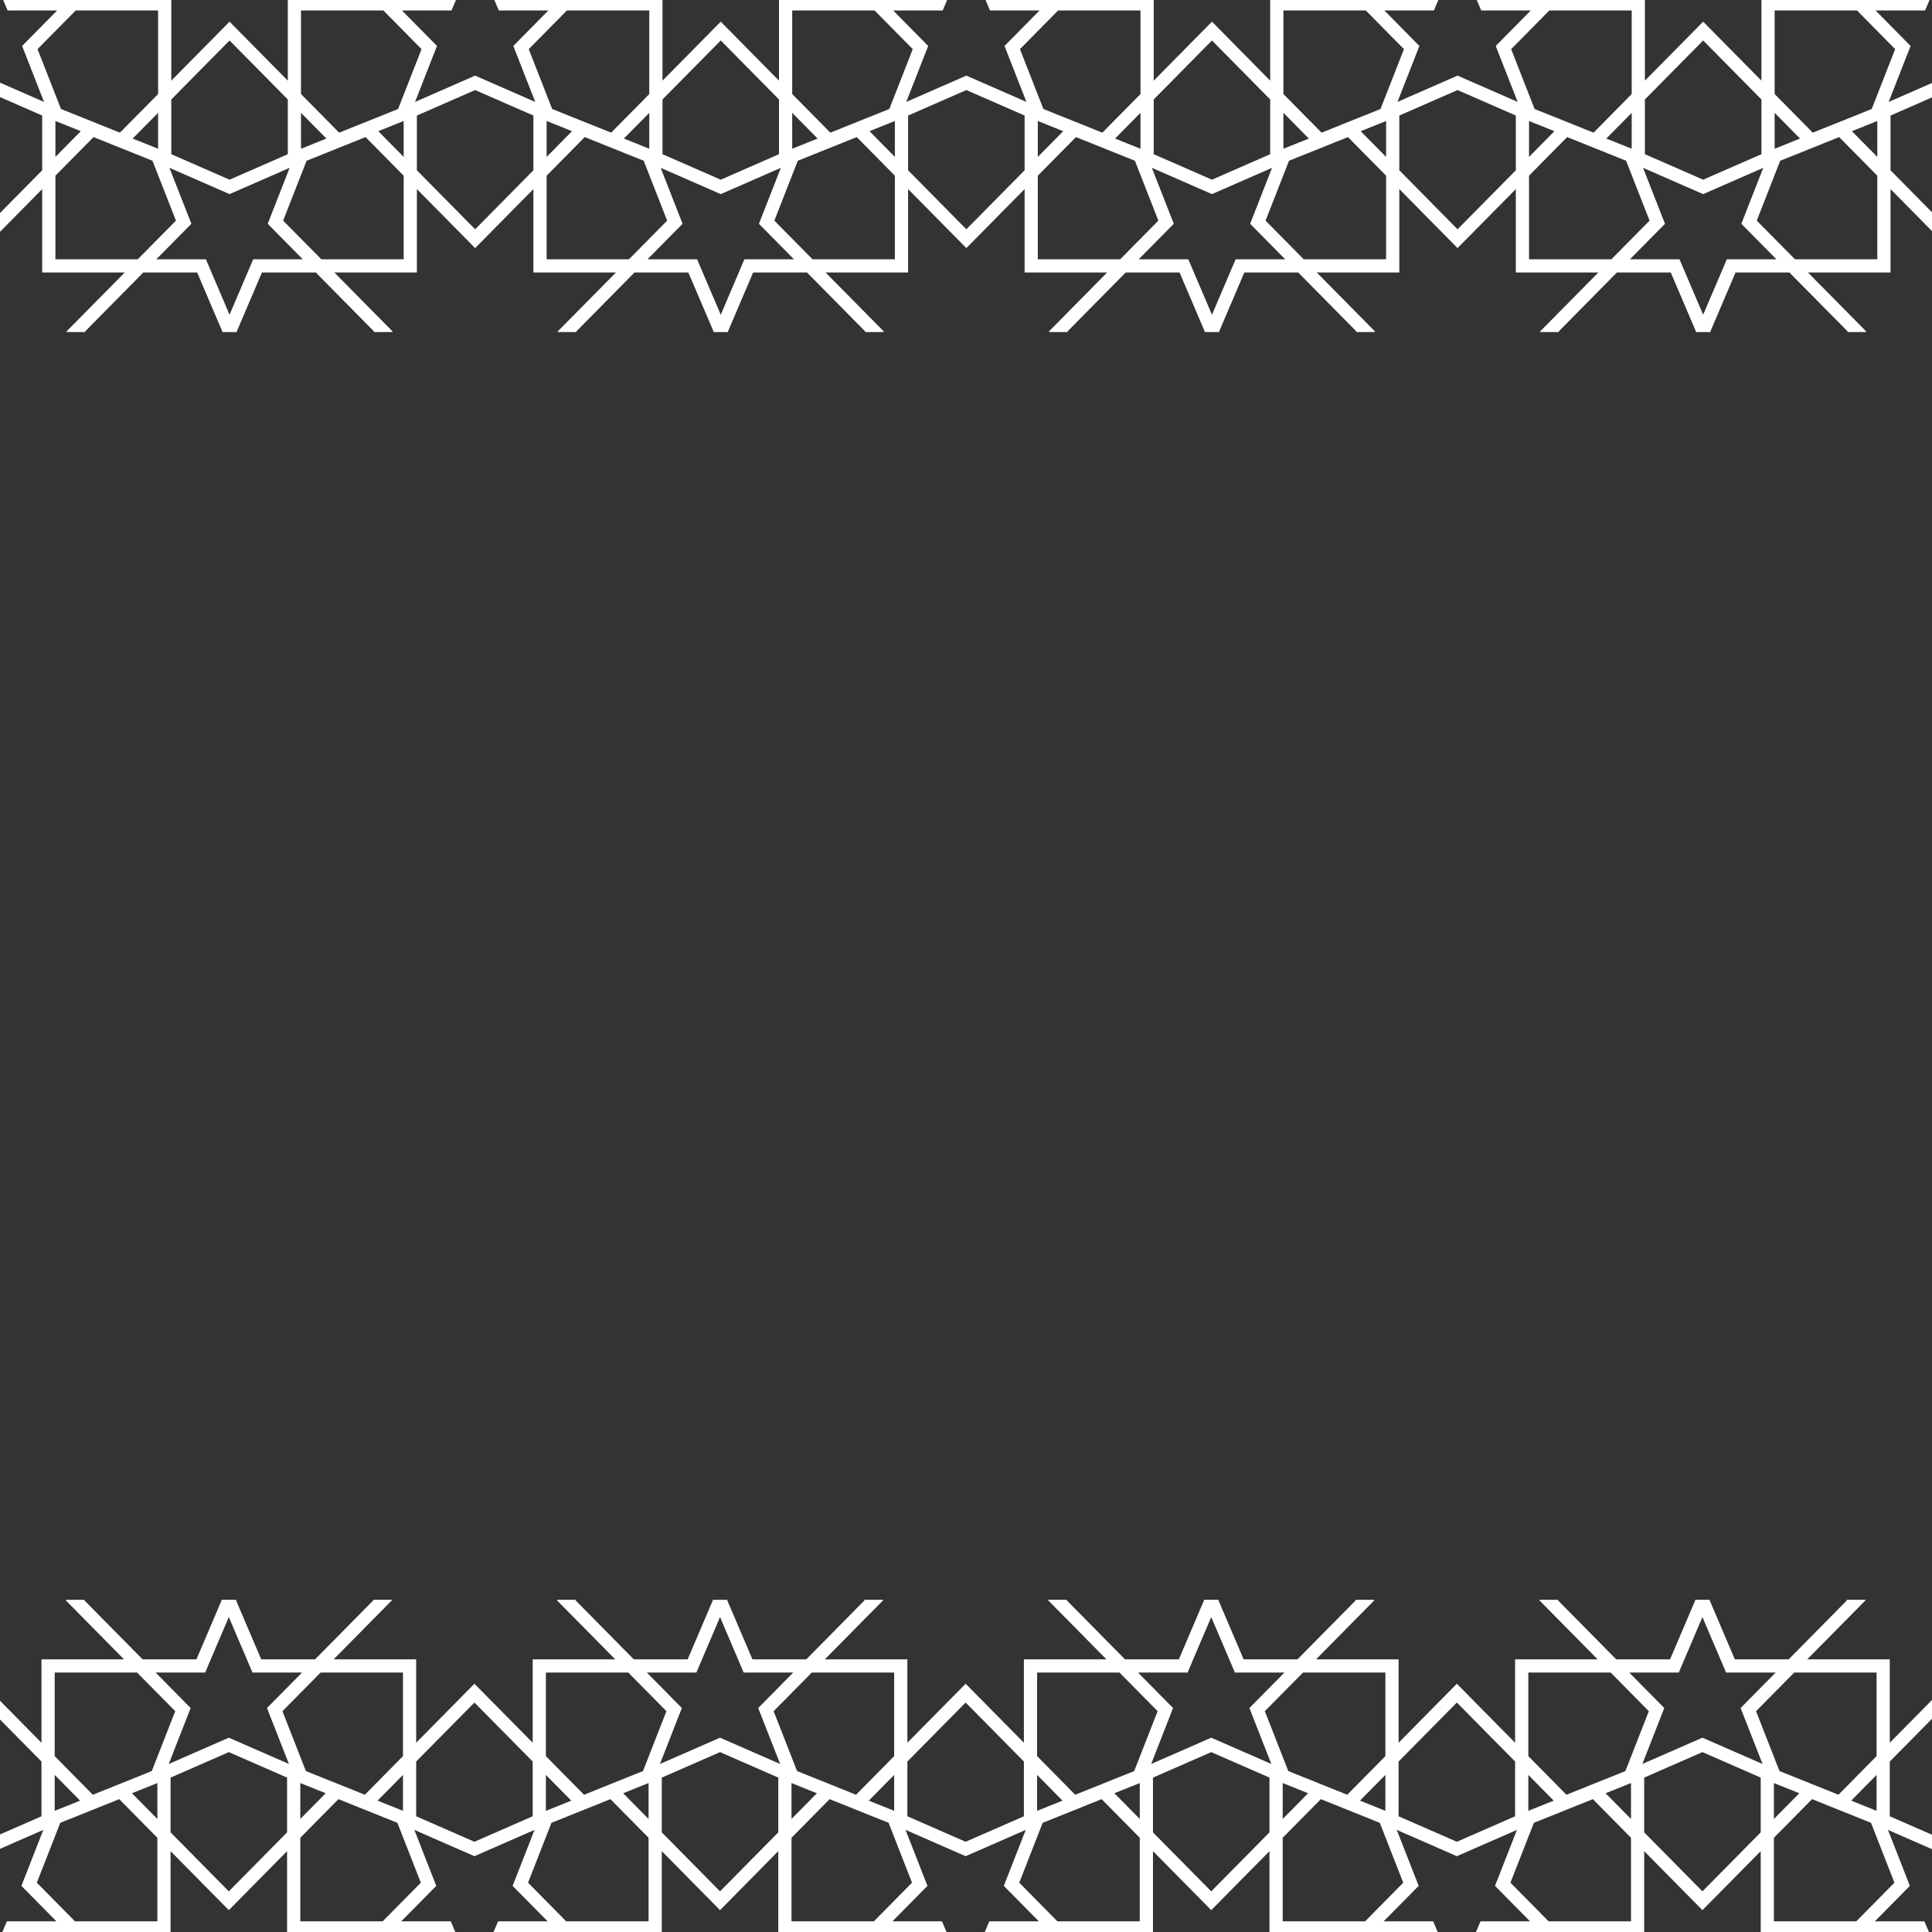 <svg xmlns="http://www.w3.org/2000/svg" xmlns:xlink="http://www.w3.org/1999/xlink" width="512" zoomAndPan="magnify" viewBox="0 0 384 384" height="512" preserveAspectRatio="xMidYMid meet" version="1.0"><rect x="0" y="0" width="384" height="384" fill="#333333" stroke="none"/><defs><clipPath id="id1"><path d="M 0 317.965 L 384 317.965 L 384 384 L 0 384 Z M 0 317.965 " clip-rule="nonzero"/></clipPath><clipPath id="id2"><path d="M 0 0 L 384 0 L 384 65.996 L 0 65.996 Z M 0 0 " clip-rule="nonzero"/></clipPath></defs><g clip-path="url(#id1)"><path fill="#ffffff" d="M 368.945 694.238 L 352.578 694.238 L 352.578 677.625 L 360.16 669.949 L 371.879 674.656 L 376.535 686.555 Z M 338.371 657.734 L 326.43 662.961 L 330.785 651.84 L 323.82 644.781 L 333.672 644.781 L 338.371 633.758 L 343.074 644.781 L 352.926 644.781 L 345.961 651.84 L 350.32 662.961 Z M 349.953 676.547 L 338.371 688.273 L 326.797 676.547 L 326.797 665.668 L 338.371 660.602 L 349.953 665.668 Z M 324.172 673.887 L 319.121 668.777 L 324.172 666.75 Z M 324.172 694.238 L 307.801 694.238 L 300.211 686.555 L 304.871 674.656 L 316.59 669.949 L 324.172 677.625 Z M 294.262 694.238 L 289.559 705.262 L 284.855 694.238 L 275.004 694.238 L 281.973 687.188 L 277.617 676.059 L 289.559 681.285 L 301.504 676.059 L 297.145 687.188 L 304.113 694.238 Z M 271.32 694.238 L 254.945 694.238 L 254.945 677.625 L 262.527 669.949 L 274.246 674.656 L 278.906 686.555 Z M 240.742 657.734 L 228.801 662.961 L 233.156 651.84 L 226.191 644.781 L 236.039 644.781 L 240.742 633.758 L 245.445 644.781 L 255.297 644.781 L 248.328 651.84 L 252.688 662.961 Z M 252.32 676.547 L 240.742 688.273 L 229.164 676.547 L 229.164 665.668 L 240.742 660.602 L 252.32 665.668 Z M 226.539 673.887 L 221.492 668.777 L 226.539 666.75 Z M 226.539 694.238 L 210.168 694.238 L 202.582 686.555 L 207.242 674.656 L 218.957 669.949 L 226.539 677.625 Z M 196.629 694.238 L 191.93 705.262 L 187.227 694.238 L 177.375 694.238 L 184.34 687.188 L 179.984 676.059 L 191.93 681.285 L 203.871 676.059 L 199.516 687.188 L 206.48 694.238 Z M 173.684 694.238 L 157.316 694.238 L 157.316 677.625 L 164.895 669.949 L 176.617 674.656 L 181.273 686.555 Z M 143.113 657.734 L 131.168 662.961 L 135.523 651.84 L 128.562 644.781 L 138.41 644.781 L 143.113 633.758 L 147.812 644.781 L 157.664 644.781 L 150.699 651.84 L 155.059 662.961 Z M 154.691 676.547 L 143.113 688.273 L 131.535 676.547 L 131.535 665.668 L 143.113 660.602 L 154.691 665.668 Z M 128.91 673.887 L 123.859 668.777 L 128.91 666.75 Z M 128.91 694.238 L 112.539 694.238 L 104.953 686.555 L 109.609 674.656 L 121.328 669.949 L 128.91 677.625 Z M 99 694.238 L 94.297 705.262 L 89.594 694.238 L 79.746 694.238 L 86.711 687.188 L 82.355 676.059 L 94.297 681.285 L 106.242 676.059 L 101.887 687.188 L 108.848 694.238 Z M 76.055 694.238 L 59.688 694.238 L 59.688 677.625 L 67.266 669.949 L 78.984 674.656 L 83.645 686.555 Z M 45.48 657.734 L 33.539 662.961 L 37.895 651.84 L 30.93 644.781 L 40.777 644.781 L 45.48 633.758 L 50.184 644.781 L 60.035 644.781 L 53.066 651.84 L 57.426 662.961 Z M 57.059 676.547 L 45.48 688.273 L 33.902 676.547 L 33.902 665.668 L 45.48 660.602 L 57.059 665.668 Z M 31.277 673.887 L 26.23 668.777 L 31.277 666.75 Z M 31.277 694.238 L 14.906 694.238 L 7.32 686.555 L 11.98 674.656 L 23.695 669.949 L 31.277 677.625 Z M 10.871 665.133 L 15.918 670.246 L 10.871 672.27 Z M 10.871 644.781 L 27.242 644.781 L 34.828 652.469 L 30.168 664.367 L 18.453 669.074 L 10.871 661.398 Z M 16.742 630.414 L 28.336 618.668 L 39.047 618.668 L 44.055 630.414 L 39.047 642.156 L 28.34 642.156 Z M 10.871 616.043 L 10.871 599.434 L 18.41 591.797 L 24.34 594.18 L 24.379 594.137 L 30.168 596.461 L 34.828 608.359 L 27.242 616.043 Z M 15.77 590.734 L 10.871 595.695 L 10.871 588.77 Z M 31.277 587.148 L 31.277 594.078 L 26.379 592.109 Z M 7.32 574.484 L 14.906 566.801 L 31.277 566.801 L 31.277 583.41 L 23.738 591.051 L 17.809 588.668 L 17.77 588.707 L 11.98 586.383 Z M 3.102 564.172 L -1.906 552.43 L 3.102 540.688 L 13.809 540.688 L 25.406 552.43 L 13.809 564.172 Z M 7.32 530.379 L 11.98 518.477 L 23.695 513.773 L 31.277 521.449 L 31.277 538.062 L 14.906 538.062 Z M 10.871 508.953 L 15.918 514.066 L 10.871 516.094 Z M 10.871 488.605 L 27.242 488.605 L 34.828 496.289 L 30.168 508.188 L 18.453 512.895 L 10.871 505.219 Z M 16.742 474.234 L 28.336 462.496 L 39.047 462.496 L 44.055 474.234 L 39.047 485.98 L 28.34 485.98 Z M 10.871 459.867 L 10.871 443.254 L 18.41 435.617 L 24.34 438 L 24.379 437.961 L 30.168 440.285 L 34.828 452.184 L 27.242 459.867 Z M 15.77 434.559 L 10.871 439.52 L 10.871 432.59 Z M 31.277 430.973 L 31.277 437.898 L 26.379 435.934 Z M 7.32 418.305 L 14.906 410.621 L 31.277 410.621 L 31.277 427.238 L 23.738 434.871 L 17.809 432.492 L 17.77 432.531 L 11.98 430.207 Z M 3.102 407.996 L -1.906 396.254 L 3.102 384.508 L 13.809 384.508 L 25.406 396.254 L 13.809 407.996 Z M 7.32 374.199 L 11.98 362.301 L 23.695 357.594 L 31.277 365.273 L 31.277 381.883 L 14.906 381.883 Z M 10.871 352.777 L 15.918 357.891 L 10.871 359.918 Z M 10.871 332.43 L 27.242 332.43 L 34.828 340.113 L 30.168 352.012 L 18.453 356.719 L 10.871 349.043 Z M 40.777 332.43 L 45.48 321.406 L 50.184 332.43 L 60.035 332.43 L 53.066 339.484 L 57.426 350.605 L 45.48 345.379 L 33.539 350.605 L 37.895 339.484 L 30.93 332.43 Z M 63.723 332.43 L 80.094 332.43 L 80.094 349.043 L 72.516 356.719 L 60.793 352.012 L 56.137 340.113 Z M 94.297 368.934 L 106.242 363.703 L 101.887 374.832 L 108.848 381.883 L 99 381.883 L 94.297 392.906 L 89.594 381.883 L 79.746 381.883 L 86.711 374.832 L 82.355 363.703 Z M 82.719 350.117 L 94.297 338.391 L 105.875 350.117 L 105.875 361 L 94.297 366.066 L 82.719 361 Z M 108.5 352.777 L 113.547 357.891 L 108.5 359.918 Z M 108.5 332.43 L 124.871 332.43 L 132.457 340.113 L 127.801 352.012 L 116.082 356.719 L 108.5 349.043 Z M 138.41 332.43 L 143.113 321.406 L 147.812 332.43 L 157.664 332.43 L 150.699 339.484 L 155.059 350.605 L 143.113 345.379 L 131.168 350.605 L 135.523 339.484 L 128.562 332.43 Z M 161.355 332.43 L 177.723 332.43 L 177.723 349.043 L 170.145 356.719 L 158.426 352.012 L 153.766 340.113 Z M 191.93 368.934 L 203.871 363.703 L 199.516 374.832 L 206.48 381.883 L 196.629 381.883 L 191.93 392.906 L 187.227 381.883 L 177.379 381.883 L 184.34 374.832 L 179.984 363.703 Z M 180.348 350.117 L 191.93 338.391 L 203.508 350.117 L 203.508 361 L 191.93 366.066 L 180.348 361 Z M 206.133 352.777 L 211.18 357.891 L 206.133 359.918 Z M 206.133 332.43 L 222.5 332.43 L 230.09 340.113 L 225.43 352.012 L 213.711 356.719 L 206.133 349.043 Z M 236.039 332.43 L 240.742 321.406 L 245.445 332.43 L 255.297 332.43 L 248.328 339.484 L 252.688 350.605 L 240.742 345.379 L 228.801 350.605 L 233.156 339.484 L 226.191 332.43 Z M 258.984 332.43 L 275.355 332.43 L 275.355 349.043 L 267.773 356.719 L 256.059 352.012 L 251.395 340.113 Z M 289.559 368.934 L 301.504 363.703 L 297.145 374.832 L 304.109 381.883 L 294.262 381.883 L 289.559 392.906 L 284.855 381.883 L 275.008 381.883 L 281.973 374.832 L 277.617 363.703 Z M 277.98 350.117 L 289.559 338.391 L 301.137 350.117 L 301.137 361 L 289.559 366.066 L 277.98 361 Z M 303.766 352.777 L 308.809 357.891 L 303.766 359.918 Z M 303.766 332.43 L 320.133 332.43 L 327.719 340.113 L 323.062 352.012 L 311.344 356.719 L 303.766 349.043 Z M 333.672 332.43 L 338.371 321.406 L 343.074 332.43 L 352.926 332.43 L 345.961 339.484 L 350.32 350.609 L 338.371 345.379 L 326.43 350.605 L 330.785 339.484 L 323.82 332.43 Z M 356.617 332.43 L 372.984 332.43 L 372.984 349.043 L 365.406 356.719 L 353.688 352.012 L 349.027 340.113 Z M 367.938 357.891 L 372.984 352.777 L 372.984 359.918 Z M 352.578 361.535 L 352.578 354.395 L 357.625 356.422 Z M 376.535 374.199 L 368.949 381.883 L 352.578 381.883 L 352.578 365.273 L 360.16 357.594 L 371.879 362.301 Z M 380.754 384.508 L 385.762 396.254 L 380.754 407.996 L 370.043 407.996 L 358.449 396.254 L 370.043 384.508 Z M 376.535 418.305 L 371.879 430.207 L 366.086 432.531 L 366.047 432.492 L 360.117 434.871 L 352.578 427.234 L 352.578 410.621 L 368.949 410.621 Z M 372.984 439.52 L 368.086 434.559 L 372.984 432.59 Z M 372.984 459.867 L 356.617 459.867 L 349.027 452.184 L 353.688 440.285 L 359.477 437.961 L 359.52 438 L 365.445 435.617 L 372.984 443.254 Z M 367.113 474.234 L 355.52 485.98 L 344.812 485.98 L 339.801 474.234 L 344.812 462.496 L 355.52 462.496 Z M 372.984 488.605 L 372.984 505.219 L 365.406 512.895 L 353.688 508.188 L 349.027 496.289 L 356.617 488.605 Z M 367.938 514.066 L 372.984 508.953 L 372.984 516.094 Z M 352.578 517.715 L 352.578 510.574 L 357.625 512.602 Z M 376.535 530.379 L 368.945 538.062 L 352.578 538.062 L 352.578 521.449 L 360.16 513.773 L 371.879 518.477 Z M 380.754 540.688 L 385.762 552.43 L 380.754 564.172 L 370.043 564.172 L 358.449 552.43 L 370.043 540.688 Z M 376.535 574.484 L 371.879 586.383 L 366.086 588.707 L 366.047 588.668 L 360.117 591.051 L 352.578 583.41 L 352.578 566.801 L 368.949 566.801 Z M 372.984 595.695 L 368.086 590.734 L 372.984 588.77 Z M 372.984 616.043 L 356.617 616.043 L 349.027 608.359 L 353.688 596.461 L 359.477 594.137 L 359.52 594.18 L 365.445 591.797 L 372.984 599.434 Z M 333.672 616.043 L 323.82 616.043 L 330.785 608.992 L 326.531 598.121 L 338.371 603.305 L 350.219 598.121 L 345.961 608.992 L 352.926 616.043 L 343.074 616.043 L 338.371 627.066 Z M 309.637 630.414 L 321.23 618.668 L 331.938 618.668 L 336.949 630.414 L 331.938 642.156 L 321.23 642.156 Z M 303.766 661.398 L 303.766 644.781 L 320.133 644.781 L 327.719 652.469 L 323.062 664.367 L 311.344 669.074 Z M 303.766 665.133 L 308.809 670.246 L 303.766 672.27 Z M 247.18 618.668 L 257.887 618.668 L 269.484 630.414 L 257.887 642.156 L 247.18 642.156 L 242.172 630.414 Z M 236.039 616.043 L 226.191 616.043 L 233.156 608.992 L 228.898 598.121 L 240.742 603.305 L 252.59 598.121 L 248.328 608.992 L 255.297 616.043 L 245.445 616.043 L 240.742 627.066 Z M 212.004 630.414 L 223.598 618.668 L 234.309 618.668 L 239.316 630.414 L 234.309 642.156 L 223.598 642.156 Z M 206.133 661.398 L 206.133 644.781 L 222.5 644.781 L 230.09 652.469 L 225.43 664.367 L 213.711 669.074 Z M 206.133 665.133 L 211.18 670.246 L 206.133 672.27 Z M 149.551 618.668 L 160.258 618.668 L 171.852 630.414 L 160.258 642.156 L 149.551 642.156 L 144.539 630.414 Z M 138.41 616.043 L 128.562 616.043 L 135.523 608.992 L 131.27 598.121 L 143.113 603.305 L 154.957 598.121 L 150.699 608.992 L 157.664 616.043 L 147.812 616.043 L 143.113 627.066 Z M 114.375 630.414 L 125.969 618.668 L 136.676 618.668 L 141.688 630.414 L 136.676 642.156 L 125.969 642.156 Z M 108.5 661.398 L 108.5 644.781 L 124.871 644.781 L 132.457 652.469 L 127.801 664.367 L 116.082 669.074 Z M 108.5 665.133 L 113.547 670.246 L 108.5 672.27 Z M 51.918 618.668 L 62.625 618.668 L 74.223 630.414 L 62.625 642.156 L 51.918 642.156 L 46.91 630.414 Z M 45.48 603.305 L 57.324 598.121 L 53.066 608.992 L 60.035 616.043 L 50.184 616.043 L 45.48 627.066 L 40.777 616.043 L 30.93 616.043 L 37.895 608.992 L 33.637 598.121 Z M 57.059 584.492 L 57.059 595.371 L 45.48 600.438 L 33.902 595.371 L 33.902 584.492 L 45.48 572.762 Z M 57.059 509.492 L 57.059 520.371 L 45.48 532.098 L 33.902 520.371 L 33.902 509.492 L 45.48 504.426 Z M 50.184 488.605 L 60.035 488.605 L 53.066 495.66 L 57.426 506.781 L 45.48 501.559 L 33.539 506.781 L 37.895 495.66 L 30.93 488.605 L 40.777 488.605 L 45.48 477.582 Z M 45.48 447.125 L 57.324 441.945 L 53.066 452.812 L 60.035 459.867 L 50.184 459.867 L 45.48 470.891 L 40.777 459.867 L 30.93 459.867 L 37.895 452.812 L 33.637 441.945 Z M 57.059 428.312 L 57.059 439.191 L 45.48 444.258 L 33.902 439.191 L 33.902 428.312 L 45.48 416.586 Z M 87.859 407.996 L 77.152 407.996 L 65.559 396.254 L 77.152 384.508 L 87.859 384.508 L 92.871 396.254 Z M 99 410.621 L 108.848 410.621 L 101.887 417.676 L 106.141 428.547 L 94.297 423.363 L 82.453 428.547 L 86.711 417.676 L 79.746 410.621 L 89.594 410.621 L 94.297 399.598 Z M 123.035 396.254 L 111.441 407.996 L 100.734 407.996 L 95.727 396.254 L 100.734 384.508 L 111.441 384.508 Z M 128.91 365.273 L 128.91 381.883 L 112.539 381.883 L 104.953 374.199 L 109.609 362.301 L 121.328 357.594 Z M 128.91 361.535 L 123.859 356.422 L 128.91 354.395 Z M 185.488 407.996 L 174.781 407.996 L 163.188 396.254 L 174.781 384.508 L 185.488 384.508 L 190.5 396.254 Z M 196.629 410.621 L 206.48 410.621 L 199.516 417.676 L 203.773 428.547 L 191.93 423.363 L 180.086 428.547 L 184.34 417.676 L 177.379 410.621 L 187.227 410.621 L 191.93 399.598 Z M 220.668 396.254 L 209.07 407.996 L 198.363 407.996 L 193.355 396.254 L 198.363 384.508 L 209.07 384.508 Z M 226.539 365.273 L 226.539 381.883 L 210.168 381.883 L 202.582 374.199 L 207.242 362.301 L 218.957 357.594 Z M 226.539 361.535 L 221.492 356.422 L 226.539 354.395 Z M 283.125 407.996 L 272.414 407.996 L 260.82 396.254 L 272.414 384.508 L 283.125 384.508 L 288.129 396.254 Z M 294.262 410.621 L 304.109 410.621 L 297.145 417.676 L 301.402 428.547 L 289.559 423.363 L 277.715 428.547 L 281.973 417.676 L 275.008 410.621 L 284.855 410.621 L 289.559 399.598 Z M 318.297 396.254 L 306.703 407.996 L 295.996 407.996 L 290.988 396.254 L 295.996 384.508 L 306.703 384.508 Z M 324.172 365.273 L 324.172 381.883 L 307.801 381.883 L 300.211 374.199 L 304.871 362.301 L 316.59 357.594 Z M 324.172 361.535 L 319.121 356.422 L 324.172 354.395 Z M 326.797 439.191 L 326.797 428.312 L 338.371 416.586 L 349.953 428.312 L 349.953 439.191 L 338.371 444.258 Z M 333.672 459.867 L 323.82 459.867 L 330.785 452.812 L 326.531 441.945 L 338.371 447.125 L 350.219 441.945 L 345.961 452.812 L 352.926 459.867 L 343.074 459.867 L 338.371 470.891 Z M 338.371 501.559 L 326.43 506.781 L 330.785 495.66 L 323.82 488.605 L 333.672 488.605 L 338.371 477.582 L 343.074 488.605 L 352.926 488.605 L 345.961 495.66 L 350.32 506.781 Z M 326.797 520.371 L 326.797 509.492 L 338.371 504.426 L 349.953 509.492 L 349.953 520.371 L 338.371 532.098 Z M 274.246 586.383 L 268.457 588.707 L 268.414 588.668 L 262.488 591.051 L 254.945 583.41 L 254.945 566.801 L 271.32 566.801 L 278.906 574.484 Z M 270.457 590.734 L 275.355 588.77 L 275.355 595.695 Z M 256.059 596.461 L 261.848 594.133 L 261.887 594.18 L 267.816 591.797 L 275.355 599.434 L 275.355 616.043 L 258.984 616.043 L 251.395 608.359 Z M 254.945 587.148 L 259.848 592.109 L 254.945 594.078 Z M 176.617 586.383 L 170.824 588.707 L 170.785 588.668 L 164.855 591.051 L 157.316 583.41 L 157.316 566.801 L 173.688 566.801 L 181.273 574.484 Z M 172.828 590.734 L 177.723 588.77 L 177.723 595.695 Z M 158.426 596.461 L 164.215 594.137 L 164.254 594.18 L 170.184 591.797 L 177.723 599.434 L 177.723 616.043 L 161.355 616.043 L 153.766 608.359 Z M 157.316 587.148 L 162.215 592.109 L 157.316 594.078 Z M 77.152 540.688 L 87.859 540.688 L 92.871 552.43 L 87.859 564.172 L 77.152 564.172 L 65.559 552.43 Z M 59.688 521.449 L 67.266 513.773 L 78.984 518.477 L 83.645 530.379 L 76.055 538.062 L 59.688 538.062 Z M 64.73 512.602 L 59.688 517.715 L 59.688 510.574 Z M 80.094 508.953 L 80.094 516.094 L 75.043 514.066 Z M 63.723 488.605 L 80.094 488.605 L 80.094 505.219 L 72.516 512.895 L 60.793 508.188 L 56.137 496.289 Z M 74.223 474.234 L 62.625 485.98 L 51.918 485.98 L 46.91 474.234 L 51.918 462.496 L 62.625 462.496 Z M 60.793 440.285 L 66.586 437.961 L 66.625 438 L 72.551 435.617 L 80.094 443.254 L 80.094 459.867 L 63.723 459.867 L 56.137 452.184 Z M 64.582 435.934 L 59.688 437.898 L 59.688 430.973 Z M 78.984 430.207 L 73.195 432.531 L 73.156 432.492 L 67.223 434.871 L 59.688 427.234 L 59.688 410.621 L 76.055 410.621 L 83.645 418.305 Z M 80.094 439.52 L 75.195 434.559 L 80.094 432.59 Z M 158.426 440.285 L 164.215 437.961 L 164.254 438 L 170.184 435.617 L 177.723 443.254 L 177.723 459.867 L 161.355 459.867 L 153.766 452.184 Z M 162.215 435.934 L 157.316 437.898 L 157.316 430.973 Z M 176.617 430.207 L 170.824 432.531 L 170.785 432.492 L 164.855 434.871 L 157.316 427.238 L 157.316 410.621 L 173.688 410.621 L 181.273 418.305 Z M 177.723 439.52 L 172.828 434.559 L 177.723 432.59 Z M 256.059 440.285 L 261.848 437.961 L 261.887 438 L 267.816 435.617 L 275.355 443.254 L 275.355 459.867 L 258.984 459.867 L 251.395 452.184 Z M 259.848 435.934 L 254.945 437.898 L 254.945 430.973 Z M 274.246 430.207 L 268.457 432.531 L 268.414 432.492 L 262.488 434.871 L 254.945 427.234 L 254.945 410.621 L 271.32 410.621 L 278.906 418.305 Z M 275.355 439.52 L 270.457 434.559 L 275.355 432.59 Z M 309.637 474.234 L 321.23 462.496 L 331.938 462.496 L 336.949 474.234 L 331.938 485.98 L 321.23 485.98 Z M 323.062 508.188 L 311.344 512.895 L 303.766 505.219 L 303.766 488.605 L 320.133 488.605 L 327.719 496.289 Z M 319.121 512.602 L 324.172 510.574 L 324.172 517.715 Z M 303.766 516.094 L 303.766 508.953 L 308.809 514.066 Z M 300.211 530.379 L 304.871 518.477 L 316.59 513.773 L 324.172 521.449 L 324.172 538.062 L 307.801 538.062 Z M 295.996 540.688 L 306.703 540.688 L 318.297 552.43 L 306.703 564.172 L 295.996 564.172 L 290.988 552.43 Z M 277.98 517.176 L 277.98 506.297 L 289.559 494.57 L 301.137 506.297 L 301.137 517.176 L 289.559 522.242 Z M 284.855 538.062 L 275.004 538.062 L 281.973 531.008 L 277.617 519.883 L 289.559 525.109 L 301.504 519.883 L 297.145 531.008 L 304.113 538.062 L 294.262 538.062 L 289.559 549.086 Z M 272.414 540.688 L 283.125 540.688 L 288.129 552.43 L 283.125 564.172 L 272.414 564.172 L 260.82 552.43 Z M 254.945 521.449 L 262.527 513.773 L 274.246 518.477 L 278.906 530.379 L 271.32 538.062 L 254.945 538.062 Z M 259.996 512.602 L 254.945 517.715 L 254.945 510.574 Z M 275.355 508.953 L 275.355 516.094 L 270.309 514.066 Z M 251.395 496.289 L 258.984 488.605 L 275.355 488.605 L 275.355 505.219 L 267.773 512.895 L 256.059 508.188 Z M 242.172 474.234 L 247.18 462.496 L 257.887 462.496 L 269.484 474.234 L 257.887 485.98 L 247.18 485.98 Z M 212.004 474.234 L 223.598 462.496 L 234.309 462.496 L 239.316 474.234 L 234.309 485.98 L 223.598 485.98 Z M 225.43 508.188 L 213.711 512.895 L 206.133 505.219 L 206.133 488.605 L 222.5 488.605 L 230.09 496.289 Z M 221.492 512.602 L 226.539 510.574 L 226.539 517.715 Z M 206.133 516.094 L 206.133 508.953 L 211.18 514.066 Z M 202.582 530.379 L 207.242 518.477 L 218.957 513.773 L 226.539 521.449 L 226.539 538.062 L 210.168 538.062 Z M 198.363 540.688 L 209.07 540.688 L 220.668 552.43 L 209.07 564.172 L 198.363 564.172 L 193.355 552.43 Z M 180.348 517.176 L 180.348 506.297 L 191.93 494.57 L 203.508 506.297 L 203.508 517.176 L 191.93 522.242 Z M 187.227 538.062 L 177.375 538.062 L 184.34 531.008 L 179.984 519.883 L 191.93 525.109 L 203.871 519.883 L 199.516 531.008 L 206.48 538.062 L 196.629 538.062 L 191.93 549.086 Z M 174.781 540.688 L 185.488 540.688 L 190.5 552.43 L 185.488 564.172 L 174.781 564.172 L 163.188 552.43 Z M 157.316 521.449 L 164.895 513.773 L 176.617 518.477 L 181.273 530.379 L 173.684 538.062 L 157.316 538.062 Z M 162.363 512.602 L 157.316 517.715 L 157.316 510.574 Z M 177.723 508.953 L 177.723 516.094 L 172.676 514.066 Z M 153.766 496.289 L 161.355 488.605 L 177.723 488.605 L 177.723 505.219 L 170.145 512.895 L 158.426 508.188 Z M 144.539 474.234 L 149.551 462.496 L 160.258 462.496 L 171.852 474.234 L 160.258 485.98 L 149.551 485.98 Z M 114.375 474.234 L 125.969 462.496 L 136.676 462.496 L 141.688 474.234 L 136.676 485.98 L 125.969 485.98 Z M 127.801 508.188 L 116.082 512.895 L 108.5 505.219 L 108.5 488.605 L 124.871 488.605 L 132.457 496.289 Z M 123.859 512.602 L 128.91 510.574 L 128.91 517.715 Z M 108.5 516.094 L 108.5 508.953 L 113.547 514.066 Z M 104.953 530.379 L 109.609 518.477 L 121.328 513.773 L 128.91 521.449 L 128.91 538.062 L 112.539 538.062 Z M 100.734 540.688 L 111.441 540.688 L 123.035 552.43 L 111.441 564.172 L 100.734 564.172 L 95.727 552.43 Z M 82.719 517.176 L 82.719 506.297 L 94.297 494.57 L 105.875 506.297 L 105.875 517.176 L 94.297 522.242 Z M 94.297 525.109 L 106.242 519.883 L 101.887 531.008 L 108.848 538.062 L 99 538.062 L 94.297 549.086 L 89.594 538.062 L 79.746 538.062 L 86.711 531.008 L 82.355 519.883 Z M 154.691 509.492 L 154.691 520.371 L 143.113 532.098 L 131.535 520.371 L 131.535 509.492 L 143.113 504.426 Z M 143.113 501.559 L 131.168 506.781 L 135.523 495.66 L 128.562 488.605 L 138.41 488.605 L 143.113 477.582 L 147.812 488.605 L 157.664 488.605 L 150.699 495.66 L 155.059 506.781 Z M 252.32 509.492 L 252.32 520.371 L 240.742 532.098 L 229.164 520.371 L 229.164 509.492 L 240.742 504.426 Z M 240.742 501.559 L 228.801 506.781 L 233.156 495.66 L 226.191 488.605 L 236.039 488.605 L 240.742 477.582 L 245.445 488.605 L 255.297 488.605 L 248.328 495.66 L 252.688 506.781 Z M 303.766 443.254 L 311.301 435.617 L 317.23 438 L 317.27 437.961 L 323.062 440.285 L 327.719 452.184 L 320.133 459.867 L 303.766 459.867 Z M 308.66 434.559 L 303.766 439.52 L 303.766 432.59 Z M 324.172 430.973 L 324.172 437.898 L 319.27 435.934 Z M 316.629 434.871 L 310.703 432.492 L 310.66 432.531 L 304.871 430.207 L 300.211 418.305 L 307.801 410.621 L 324.172 410.621 L 324.172 427.238 Z M 277.98 442.176 L 277.98 431.297 L 289.559 426.23 L 301.137 431.297 L 301.137 442.176 L 289.559 453.906 Z M 289.559 457.641 L 301.137 445.914 L 301.137 462.496 L 317.539 462.496 L 305.945 474.234 L 317.539 485.98 L 301.137 485.98 L 301.137 502.559 L 289.559 490.832 L 277.98 502.559 L 277.98 485.98 L 261.578 485.98 L 273.172 474.234 L 261.578 462.496 L 277.98 462.496 L 277.98 445.914 Z M 229.164 439.191 L 229.164 428.312 L 240.742 416.586 L 252.32 428.312 L 252.32 439.191 L 240.742 444.258 Z M 240.742 447.125 L 252.59 441.945 L 248.328 452.812 L 255.297 459.867 L 245.445 459.867 L 240.742 470.891 L 236.039 459.867 L 226.191 459.867 L 233.156 452.812 L 228.898 441.945 Z M 206.133 443.254 L 213.672 435.617 L 219.598 438 L 219.641 437.961 L 225.43 440.285 L 230.09 452.184 L 222.5 459.867 L 206.133 459.867 Z M 211.031 434.559 L 206.133 439.52 L 206.133 432.59 Z M 226.539 430.973 L 226.539 437.898 L 221.641 435.934 Z M 219 434.871 L 213.07 432.492 L 213.031 432.531 L 207.242 430.207 L 202.582 418.305 L 210.168 410.621 L 226.539 410.621 L 226.539 427.234 Z M 180.348 442.176 L 180.348 431.297 L 191.93 426.23 L 203.508 431.297 L 203.508 442.176 L 191.93 453.906 Z M 191.93 457.641 L 203.508 445.914 L 203.508 462.496 L 219.91 462.496 L 208.316 474.234 L 219.91 485.98 L 203.508 485.98 L 203.508 502.559 L 191.93 490.832 L 180.348 502.559 L 180.348 485.98 L 163.945 485.98 L 175.543 474.234 L 163.945 462.496 L 180.348 462.496 L 180.348 445.914 Z M 131.535 439.191 L 131.535 428.312 L 143.113 416.586 L 154.691 428.312 L 154.691 439.191 L 143.113 444.258 Z M 143.113 447.125 L 154.957 441.945 L 150.699 452.812 L 157.664 459.867 L 147.812 459.867 L 143.113 470.891 L 138.41 459.867 L 128.562 459.867 L 135.523 452.812 L 131.27 441.945 Z M 108.5 443.254 L 116.039 435.617 L 121.969 438 L 122.012 437.961 L 127.801 440.285 L 132.457 452.184 L 124.871 459.867 L 108.5 459.867 Z M 113.398 434.559 L 108.5 439.52 L 108.5 432.59 Z M 128.91 430.973 L 128.91 437.898 L 124.012 435.934 Z M 121.367 434.871 L 115.441 432.492 L 115.398 432.531 L 109.609 430.207 L 104.953 418.305 L 112.539 410.621 L 128.91 410.621 L 128.91 427.234 Z M 82.719 442.176 L 82.719 431.297 L 94.297 426.23 L 105.875 431.297 L 105.875 442.176 L 94.297 453.906 Z M 94.297 457.641 L 105.875 445.914 L 105.875 462.496 L 122.277 462.496 L 110.684 474.234 L 122.277 485.98 L 105.875 485.98 L 105.875 502.559 L 94.297 490.832 L 82.719 502.559 L 82.719 485.98 L 66.316 485.98 L 77.91 474.234 L 66.316 462.496 L 82.719 462.496 L 82.719 445.914 Z M 78.984 586.383 L 73.195 588.707 L 73.156 588.668 L 67.223 591.051 L 59.688 583.41 L 59.688 566.801 L 76.055 566.801 L 83.645 574.484 Z M 75.195 590.734 L 80.094 588.77 L 80.094 595.695 Z M 59.688 594.078 L 59.688 587.148 L 64.582 592.109 Z M 60.793 596.461 L 66.586 594.133 L 66.625 594.18 L 72.551 591.797 L 80.094 599.434 L 80.094 616.043 L 63.723 616.043 L 56.137 608.359 Z M 105.875 587.473 L 105.875 598.355 L 94.297 610.082 L 82.719 598.355 L 82.719 587.473 L 94.297 582.406 Z M 94.297 579.543 L 82.453 584.723 L 86.711 573.852 L 79.746 566.801 L 89.594 566.801 L 94.297 555.777 L 99 566.801 L 108.848 566.801 L 101.887 573.852 L 106.141 584.723 Z M 128.91 583.41 L 121.367 591.051 L 115.441 588.668 L 115.398 588.707 L 109.609 586.383 L 104.953 574.484 L 112.539 566.801 L 128.91 566.801 Z M 124.012 592.109 L 128.91 587.148 L 128.91 594.078 Z M 108.5 595.695 L 108.5 588.77 L 113.398 590.734 Z M 116.039 591.797 L 121.969 594.18 L 122.012 594.133 L 127.801 596.461 L 132.457 608.359 L 124.871 616.043 L 108.5 616.043 L 108.5 599.434 Z M 154.691 584.492 L 154.691 595.371 L 143.113 600.438 L 131.535 595.371 L 131.535 584.492 L 143.113 572.762 Z M 143.113 569.027 L 131.535 580.754 L 131.535 564.172 L 115.129 564.172 L 126.727 552.43 L 115.129 540.688 L 131.535 540.688 L 131.535 524.109 L 143.113 535.836 L 154.691 524.109 L 154.691 540.688 L 171.094 540.688 L 159.5 552.43 L 171.094 564.172 L 154.691 564.172 L 154.691 580.754 Z M 203.508 587.473 L 203.508 598.355 L 191.93 610.082 L 180.348 598.355 L 180.348 587.473 L 191.93 582.406 Z M 191.93 579.543 L 180.086 584.723 L 184.34 573.852 L 177.379 566.801 L 187.227 566.801 L 191.93 555.777 L 196.629 566.801 L 206.48 566.801 L 199.516 573.852 L 203.773 584.723 Z M 226.539 583.41 L 219 591.047 L 213.07 588.668 L 213.031 588.707 L 207.242 586.383 L 202.582 574.484 L 210.168 566.801 L 226.539 566.801 Z M 221.641 592.109 L 226.539 587.148 L 226.539 594.078 Z M 206.133 595.695 L 206.133 588.77 L 211.031 590.734 Z M 213.672 591.797 L 219.598 594.18 L 219.641 594.133 L 225.43 596.461 L 230.09 608.359 L 222.5 616.043 L 206.133 616.043 L 206.133 599.434 Z M 252.32 584.492 L 252.32 595.371 L 240.742 600.438 L 229.164 595.371 L 229.164 584.492 L 240.742 572.762 Z M 240.742 569.027 L 229.164 580.754 L 229.164 564.172 L 212.762 564.172 L 224.359 552.43 L 212.762 540.688 L 229.164 540.688 L 229.164 524.109 L 240.742 535.836 L 252.32 524.109 L 252.32 540.688 L 268.723 540.688 L 257.129 552.43 L 268.723 564.172 L 252.32 564.172 L 252.32 580.754 Z M 301.137 587.473 L 301.137 598.355 L 289.559 610.082 L 277.98 598.355 L 277.98 587.473 L 289.559 582.406 Z M 289.559 579.543 L 277.715 584.723 L 281.973 573.852 L 275.008 566.801 L 284.855 566.801 L 289.559 555.777 L 294.262 566.801 L 304.109 566.801 L 297.145 573.852 L 301.402 584.723 Z M 324.172 583.41 L 316.629 591.051 L 310.703 588.668 L 310.66 588.707 L 304.871 586.383 L 300.211 574.484 L 307.801 566.801 L 324.172 566.801 Z M 319.27 592.109 L 324.172 587.148 L 324.172 594.078 Z M 303.766 595.695 L 303.766 588.77 L 308.66 590.734 Z M 311.301 591.797 L 317.23 594.18 L 317.27 594.137 L 323.062 596.461 L 327.719 608.359 L 320.133 616.043 L 303.766 616.043 L 303.766 599.434 Z M 349.953 584.492 L 349.953 595.371 L 338.371 600.438 L 326.797 595.371 L 326.797 584.492 L 338.371 572.762 Z M 352.578 587.148 L 357.477 592.109 L 352.578 594.078 Z M 349.953 564.172 L 349.953 580.754 L 338.371 569.027 L 326.797 580.754 L 326.797 564.172 L 310.391 564.172 L 321.988 552.43 L 310.391 540.688 L 326.797 540.688 L 326.797 524.109 L 338.371 535.836 L 349.953 524.109 L 349.953 540.688 L 366.355 540.688 L 354.758 552.43 L 366.355 564.172 Z M 352.578 430.973 L 357.477 435.934 L 352.578 437.898 Z M 326.797 364.195 L 326.797 353.312 L 338.371 348.246 L 349.953 353.312 L 349.953 364.195 L 338.371 375.922 Z M 338.371 379.66 L 349.953 367.93 L 349.953 384.508 L 366.355 384.508 L 354.758 396.254 L 366.355 407.996 L 349.953 407.996 L 349.953 424.574 L 338.371 412.852 L 326.797 424.578 L 326.797 407.996 L 310.391 407.996 L 321.988 396.254 L 310.391 384.508 L 326.797 384.508 L 326.797 367.93 Z M 270.309 357.891 L 275.355 352.777 L 275.355 359.918 Z M 254.945 361.535 L 254.945 354.395 L 259.996 356.422 Z M 262.527 357.594 L 274.246 362.301 L 278.906 374.199 L 271.32 381.883 L 254.945 381.883 L 254.945 365.273 Z M 229.164 364.195 L 229.164 353.312 L 240.742 348.246 L 252.32 353.312 L 252.32 364.195 L 240.742 375.922 Z M 240.742 379.66 L 252.32 367.93 L 252.32 384.508 L 268.723 384.508 L 257.129 396.254 L 268.723 407.996 L 252.32 407.996 L 252.32 424.574 L 240.742 412.852 L 229.164 424.574 L 229.164 407.996 L 212.762 407.996 L 224.359 396.254 L 212.762 384.508 L 229.164 384.508 L 229.164 367.93 Z M 172.676 357.891 L 177.723 352.777 L 177.723 359.918 Z M 157.316 361.535 L 157.316 354.395 L 162.363 356.422 Z M 164.895 357.594 L 176.617 362.301 L 181.273 374.199 L 173.688 381.883 L 157.316 381.883 L 157.316 365.273 Z M 131.535 364.195 L 131.535 353.312 L 143.113 348.246 L 154.691 353.312 L 154.691 364.195 L 143.113 375.922 Z M 143.113 379.66 L 154.691 367.93 L 154.691 384.508 L 171.094 384.508 L 159.5 396.254 L 171.094 407.996 L 154.691 407.996 L 154.691 424.578 L 143.113 412.852 L 131.535 424.574 L 131.535 407.996 L 115.129 407.996 L 126.727 396.254 L 115.129 384.508 L 131.535 384.508 L 131.535 367.93 Z M 75.043 357.891 L 80.094 352.777 L 80.094 359.918 Z M 59.688 361.535 L 59.688 354.395 L 64.73 356.422 Z M 67.266 357.594 L 78.984 362.301 L 83.645 374.199 L 76.055 381.883 L 59.688 381.883 L 59.688 365.273 Z M 33.902 364.195 L 33.902 353.312 L 45.48 348.246 L 57.059 353.312 L 57.059 364.195 L 45.48 375.922 Z M 31.277 361.535 L 26.23 356.422 L 31.277 354.395 Z M 33.902 384.508 L 33.902 367.93 L 45.48 379.66 L 57.059 367.93 L 57.059 384.508 L 73.461 384.508 L 61.867 396.254 L 73.461 407.996 L 57.059 407.996 L 57.059 424.574 L 45.48 412.852 L 33.902 424.578 L 33.902 407.996 L 17.5 407.996 L 29.094 396.254 L 17.5 384.508 Z M 31.277 517.715 L 26.23 512.602 L 31.277 510.574 Z M 33.902 540.688 L 33.902 524.109 L 45.48 535.836 L 57.059 524.109 L 57.059 540.688 L 73.461 540.688 L 61.867 552.43 L 73.461 564.172 L 57.059 564.172 L 57.059 580.754 L 45.48 569.027 L 33.902 580.754 L 33.902 564.172 L 17.5 564.172 L 29.094 552.43 L 17.5 540.688 Z M 64.73 668.777 L 59.688 673.887 L 59.688 666.75 Z M 80.094 665.133 L 80.094 672.27 L 75.043 670.246 Z M 72.516 669.074 L 60.793 664.367 L 56.137 652.469 L 63.723 644.781 L 80.094 644.781 L 80.094 661.398 Z M 105.875 662.473 L 105.875 673.355 L 94.297 678.422 L 82.719 673.355 L 82.719 662.473 L 94.297 650.746 Z M 94.297 647.012 L 82.719 658.734 L 82.719 642.156 L 66.316 642.156 L 77.91 630.414 L 66.316 618.668 L 82.719 618.668 L 82.719 602.09 L 94.297 613.82 L 105.875 602.09 L 105.875 618.668 L 122.277 618.668 L 110.684 630.414 L 122.277 642.156 L 105.875 642.156 L 105.875 658.738 Z M 162.363 668.777 L 157.316 673.887 L 157.316 666.75 Z M 177.723 665.133 L 177.723 672.27 L 172.676 670.246 Z M 170.145 669.074 L 158.426 664.367 L 153.766 652.469 L 161.355 644.781 L 177.723 644.781 L 177.723 661.398 Z M 203.508 662.473 L 203.508 673.355 L 191.93 678.422 L 180.348 673.355 L 180.348 662.473 L 191.93 650.746 Z M 191.93 647.012 L 180.348 658.734 L 180.348 642.156 L 163.945 642.156 L 175.543 630.414 L 163.945 618.668 L 180.348 618.668 L 180.348 602.09 L 191.93 613.82 L 203.508 602.09 L 203.508 618.668 L 219.91 618.668 L 208.316 630.414 L 219.91 642.156 L 203.508 642.156 L 203.508 658.734 Z M 259.996 668.777 L 254.945 673.887 L 254.945 666.75 Z M 275.355 665.133 L 275.355 672.27 L 270.309 670.246 Z M 267.773 669.074 L 256.059 664.367 L 251.395 652.469 L 258.984 644.781 L 275.355 644.781 L 275.355 661.398 Z M 301.137 662.473 L 301.137 673.355 L 289.559 678.422 L 277.98 673.355 L 277.98 662.473 L 289.559 650.746 Z M 289.559 647.012 L 277.98 658.738 L 277.98 642.156 L 261.578 642.156 L 273.172 630.414 L 261.578 618.668 L 277.98 618.668 L 277.98 602.09 L 289.559 613.82 L 301.137 602.09 L 301.137 618.668 L 317.539 618.668 L 305.945 630.414 L 317.539 642.156 L 301.137 642.156 L 301.137 658.734 Z M 367.113 630.414 L 355.52 642.156 L 344.812 642.156 L 339.801 630.414 L 344.812 618.668 L 355.52 618.668 Z M 357.625 668.777 L 352.578 673.887 L 352.578 666.75 Z M 372.984 665.133 L 372.984 672.27 L 367.938 670.246 Z M 372.984 644.781 L 372.984 661.398 L 365.406 669.074 L 353.688 664.367 L 349.027 652.469 L 356.617 644.781 Z M 387.293 708.699 L 387.293 705.016 L 387.191 705.262 L 382.488 694.238 L 372.637 694.238 L 379.602 687.188 L 375.246 676.059 L 387.191 681.285 L 387.293 681.238 L 387.293 678.375 L 387.191 678.422 L 375.609 673.355 L 375.609 662.473 L 387.191 650.746 L 387.293 650.852 L 387.293 647.113 L 387.191 647.012 L 375.609 658.734 L 375.609 642.156 L 359.207 642.156 L 370.805 630.414 L 359.207 618.668 L 375.609 618.668 L 375.609 602.09 L 387.191 613.82 L 387.293 613.711 L 387.293 609.977 L 387.191 610.082 L 375.609 598.355 L 375.609 587.473 L 387.191 582.406 L 387.293 582.453 L 387.293 579.586 L 387.191 579.543 L 375.348 584.723 L 379.602 573.852 L 372.637 566.801 L 382.488 566.801 L 387.191 555.777 L 387.293 556.023 L 387.293 548.84 L 387.191 549.086 L 382.488 538.062 L 372.637 538.062 L 379.602 531.008 L 375.246 519.883 L 387.191 525.109 L 387.293 525.066 L 387.293 522.199 L 387.191 522.242 L 375.609 517.176 L 375.609 506.297 L 387.191 494.57 L 387.293 494.676 L 387.293 490.941 L 387.191 490.832 L 375.609 502.559 L 375.609 485.98 L 359.207 485.98 L 370.805 474.234 L 359.207 462.496 L 375.609 462.496 L 375.609 445.914 L 387.191 457.641 L 387.293 457.535 L 387.293 453.797 L 387.191 453.906 L 375.609 442.176 L 375.609 431.297 L 387.191 426.23 L 387.293 426.273 L 387.293 423.41 L 387.191 423.363 L 375.348 428.547 L 379.602 417.676 L 372.637 410.621 L 382.488 410.621 L 387.191 399.598 L 387.293 399.844 L 387.293 392.66 L 387.191 392.906 L 382.488 381.883 L 372.637 381.883 L 379.602 374.832 L 375.246 363.703 L 387.191 368.934 L 387.293 368.887 L 387.293 366.02 L 387.191 366.066 L 375.609 361 L 375.609 350.117 L 387.191 338.391 L 387.293 338.496 L 387.293 334.762 L 387.191 334.656 L 375.609 346.383 L 375.609 329.805 L 359.207 329.805 L 370.805 318.059 L 370.715 317.969 L 367.02 317.969 L 367.113 318.059 L 355.52 329.805 L 344.812 329.805 L 339.801 318.059 L 339.84 317.969 L 336.906 317.969 L 336.949 318.059 L 331.938 329.805 L 321.23 329.805 L 309.637 318.059 L 309.727 317.969 L 306.035 317.969 L 305.945 318.059 L 317.539 329.805 L 301.137 329.805 L 301.137 346.383 L 289.559 334.656 L 277.98 346.383 L 277.98 329.805 L 261.578 329.805 L 273.172 318.059 L 273.078 317.969 L 269.391 317.969 L 269.484 318.059 L 257.887 329.805 L 247.18 329.805 L 242.172 318.059 L 242.211 317.969 L 239.277 317.969 L 239.316 318.059 L 234.309 329.805 L 223.598 329.805 L 212.004 318.059 L 212.094 317.969 L 208.406 317.969 L 208.316 318.059 L 219.91 329.805 L 203.508 329.805 L 203.508 346.383 L 191.93 334.656 L 180.348 346.383 L 180.348 329.805 L 163.945 329.805 L 175.543 318.059 L 175.449 317.969 L 171.758 317.969 L 171.852 318.059 L 160.258 329.805 L 149.551 329.805 L 144.539 318.059 L 144.582 317.969 L 141.645 317.969 L 141.688 318.059 L 136.676 329.805 L 125.969 329.805 L 114.375 318.059 L 114.465 317.969 L 110.773 317.969 L 110.684 318.059 L 122.277 329.805 L 105.875 329.805 L 105.875 346.383 L 94.297 334.656 L 82.719 346.383 L 82.719 329.805 L 66.316 329.805 L 77.91 318.059 L 77.82 317.969 L 74.129 317.969 L 74.223 318.059 L 62.625 329.805 L 51.918 329.805 L 46.91 318.059 L 46.949 317.969 L 44.016 317.969 L 44.055 318.059 L 39.047 329.805 L 28.34 329.805 L 16.742 318.059 L 16.832 317.969 L 13.145 317.969 L 13.051 318.059 L 24.648 329.805 L 8.242 329.805 L 8.242 346.383 L -3.332 334.656 L -3.438 334.762 L -3.438 338.496 L -3.332 338.391 L 8.242 350.117 L 8.242 361 L -3.332 366.066 L -3.438 366.02 L -3.438 368.887 L -3.332 368.934 L 8.609 363.703 L 4.254 374.832 L 11.219 381.883 L 1.371 381.883 L -3.332 392.906 L -3.438 392.66 L -3.438 399.844 L -3.332 399.598 L 1.371 410.621 L 11.219 410.621 L 4.254 417.676 L 8.512 428.547 L -3.332 423.363 L -3.438 423.41 L -3.438 426.273 L -3.332 426.23 L 8.242 431.297 L 8.242 442.176 L -3.332 453.906 L -3.438 453.797 L -3.438 457.535 L -3.332 457.641 L 8.242 445.914 L 8.242 462.496 L 24.648 462.496 L 13.051 474.234 L 24.648 485.98 L 8.242 485.98 L 8.242 502.559 L -3.332 490.832 L -3.438 490.941 L -3.438 494.676 L -3.332 494.57 L 8.242 506.297 L 8.242 517.176 L -3.332 522.242 L -3.438 522.199 L -3.438 525.066 L -3.332 525.109 L 8.609 519.883 L 4.254 531.008 L 11.219 538.062 L 1.371 538.062 L -3.332 549.086 L -3.438 548.84 L -3.438 556.023 L -3.332 555.777 L 1.371 566.801 L 11.219 566.801 L 4.254 573.852 L 8.512 584.723 L -3.332 579.543 L -3.438 579.586 L -3.438 582.453 L -3.332 582.406 L 8.242 587.473 L 8.242 598.355 L -3.332 610.082 L -3.438 609.977 L -3.438 613.711 L -3.332 613.82 L 8.242 602.09 L 8.242 618.668 L 24.648 618.668 L 13.051 630.414 L 24.648 642.156 L 8.242 642.156 L 8.242 658.734 L -3.332 647.012 L -3.438 647.113 L -3.438 650.852 L -3.332 650.746 L 8.242 662.473 L 8.242 673.355 L -3.332 678.422 L -3.438 678.375 L -3.438 681.238 L -3.332 681.285 L 8.609 676.059 L 4.254 687.188 L 11.219 694.238 L 1.371 694.238 L -3.332 705.262 L -3.438 705.016 L -3.438 708.699 L -1.867 708.699 L -1.906 708.609 L 3.102 696.863 L 13.809 696.863 L 25.406 708.609 L 25.316 708.699 L 29.004 708.699 L 29.094 708.609 L 17.5 696.863 L 33.902 696.863 L 33.902 680.285 L 45.48 692.016 L 57.059 680.285 L 57.059 696.863 L 73.461 696.863 L 61.867 708.609 L 61.961 708.699 L 65.648 708.699 L 65.559 708.609 L 77.152 696.863 L 87.859 696.863 L 92.871 708.609 L 92.832 708.699 L 95.766 708.699 L 95.727 708.609 L 100.734 696.863 L 111.441 696.863 L 123.035 708.609 L 122.945 708.699 L 126.637 708.699 L 126.727 708.609 L 115.129 696.863 L 131.535 696.863 L 131.535 680.285 L 143.113 692.016 L 154.691 680.285 L 154.691 696.863 L 171.094 696.863 L 159.5 708.609 L 159.59 708.699 L 163.281 708.699 L 163.188 708.609 L 174.781 696.863 L 185.488 696.863 L 190.5 708.609 L 190.461 708.699 L 193.395 708.699 L 193.355 708.609 L 198.363 696.863 L 209.07 696.863 L 220.668 708.609 L 220.578 708.699 L 224.266 708.699 L 224.359 708.609 L 212.762 696.863 L 229.164 696.863 L 229.164 680.285 L 240.742 692.016 L 252.32 680.285 L 252.32 696.863 L 268.723 696.863 L 257.129 708.609 L 257.223 708.699 L 260.91 708.699 L 260.82 708.609 L 272.414 696.863 L 283.125 696.863 L 288.129 708.609 L 288.094 708.699 L 291.027 708.699 L 290.988 708.609 L 295.996 696.863 L 306.703 696.863 L 318.297 708.609 L 318.207 708.699 L 321.898 708.699 L 321.988 708.609 L 310.391 696.863 L 326.797 696.863 L 326.797 680.285 L 338.371 692.016 L 349.953 680.285 L 349.953 696.863 L 366.355 696.863 L 354.758 708.609 L 354.852 708.699 L 358.543 708.699 L 358.449 708.609 L 370.043 696.863 L 380.754 696.863 L 385.762 708.609 L 385.723 708.699 L 387.293 708.699 " fill-opacity="1" fill-rule="nonzero"/></g><g clip-path="url(#id2)"><path fill="#ffffff" d="M 15.051 -310.277 L 31.422 -310.277 L 31.422 -293.664 L 23.84 -285.984 L 12.121 -290.691 L 7.461 -302.59 Z M 45.625 -273.773 L 57.566 -278.996 L 53.211 -267.875 L 60.176 -260.82 L 50.324 -260.82 L 45.625 -249.797 L 40.922 -260.82 L 31.07 -260.82 L 38.035 -267.875 L 33.68 -278.996 Z M 34.047 -292.586 L 45.625 -304.312 L 57.203 -292.586 L 57.203 -281.703 L 45.625 -276.637 L 34.047 -281.703 Z M 59.828 -289.926 L 64.875 -284.816 L 59.828 -282.785 Z M 59.828 -310.277 L 76.195 -310.277 L 83.785 -302.59 L 79.125 -290.691 L 67.41 -285.984 L 59.828 -293.664 Z M 89.738 -310.277 L 94.438 -321.297 L 99.141 -310.277 L 108.992 -310.277 L 102.027 -303.223 L 106.383 -292.098 L 94.438 -297.324 L 82.496 -292.098 L 86.852 -303.223 L 79.887 -310.277 Z M 112.68 -310.277 L 129.051 -310.277 L 129.051 -293.664 L 121.469 -285.984 L 109.75 -290.691 L 105.094 -302.59 Z M 143.254 -273.773 L 155.199 -278.996 L 150.844 -267.875 L 157.805 -260.82 L 147.957 -260.82 L 143.254 -249.797 L 138.555 -260.82 L 128.703 -260.82 L 135.668 -267.875 L 131.312 -278.996 Z M 131.676 -292.586 L 143.254 -304.312 L 154.832 -292.586 L 154.832 -281.703 L 143.254 -276.637 L 131.676 -281.703 Z M 157.457 -289.926 L 162.508 -284.816 L 157.457 -282.785 Z M 157.457 -310.277 L 173.828 -310.277 L 181.418 -302.59 L 176.758 -290.691 L 165.039 -285.984 L 157.457 -293.664 Z M 187.367 -310.277 L 192.07 -321.297 L 196.773 -310.277 L 206.621 -310.277 L 199.656 -303.223 L 204.012 -292.098 L 192.07 -297.324 L 180.125 -292.098 L 184.484 -303.223 L 177.52 -310.277 Z M 210.312 -310.277 L 226.68 -310.277 L 226.68 -293.664 L 219.102 -285.984 L 207.383 -290.691 L 202.723 -302.59 Z M 240.887 -273.773 L 252.828 -278.996 L 248.473 -267.875 L 255.438 -260.82 L 245.59 -260.82 L 240.887 -249.797 L 236.184 -260.82 L 226.332 -260.82 L 233.301 -267.875 L 228.941 -278.996 Z M 229.309 -292.586 L 240.887 -304.312 L 252.461 -292.586 L 252.461 -281.703 L 240.887 -276.637 L 229.309 -281.703 Z M 255.09 -289.926 L 260.137 -284.816 L 255.09 -282.785 Z M 255.09 -310.277 L 271.461 -310.277 L 279.047 -302.59 L 274.387 -290.691 L 262.672 -285.984 L 255.09 -293.664 Z M 284.996 -310.277 L 289.699 -321.297 L 294.402 -310.277 L 304.254 -310.277 L 297.289 -303.223 L 301.645 -292.098 L 289.699 -297.324 L 277.758 -292.098 L 282.113 -303.223 L 275.148 -310.277 Z M 307.941 -310.277 L 324.312 -310.277 L 324.312 -293.664 L 316.734 -285.984 L 305.012 -290.691 L 300.355 -302.59 Z M 338.516 -273.773 L 350.461 -278.996 L 346.105 -267.875 L 353.066 -260.82 L 343.219 -260.82 L 338.516 -249.797 L 333.812 -260.82 L 323.965 -260.82 L 330.93 -267.875 L 326.574 -278.996 Z M 326.938 -292.586 L 338.516 -304.312 L 350.098 -292.586 L 350.098 -281.703 L 338.516 -276.637 L 326.938 -281.703 Z M 352.723 -289.926 L 357.766 -284.816 L 352.723 -282.785 Z M 352.723 -310.277 L 369.09 -310.277 L 376.676 -302.59 L 372.02 -290.691 L 360.301 -285.984 L 352.723 -293.664 Z M 373.129 -281.168 L 368.078 -286.281 L 373.129 -288.309 Z M 373.129 -260.82 L 356.758 -260.82 L 349.172 -268.504 L 353.828 -280.402 L 365.547 -285.109 L 373.129 -277.434 Z M 367.258 -246.449 L 355.664 -234.707 L 344.953 -234.707 L 339.945 -246.449 L 344.953 -258.191 L 355.66 -258.191 Z M 373.129 -232.082 L 373.129 -215.469 L 365.586 -207.832 L 359.66 -210.215 L 359.617 -210.172 L 353.828 -212.496 L 349.172 -224.395 L 356.758 -232.082 Z M 368.23 -206.77 L 373.129 -211.734 L 373.129 -204.805 Z M 352.723 -203.188 L 352.723 -210.113 L 357.617 -208.145 Z M 376.676 -190.52 L 369.09 -182.836 L 352.723 -182.836 L 352.723 -199.449 L 360.258 -207.086 L 366.188 -204.703 L 366.23 -204.746 L 372.02 -202.422 Z M 380.895 -180.211 L 385.906 -168.469 L 380.895 -156.723 L 370.188 -156.723 L 358.594 -168.469 L 370.188 -180.211 Z M 376.676 -146.414 L 372.02 -134.516 L 360.301 -129.809 L 352.723 -137.484 L 352.723 -154.098 L 369.09 -154.098 Z M 373.129 -124.992 L 368.078 -130.105 L 373.129 -132.133 Z M 373.129 -104.645 L 356.758 -104.645 L 349.172 -112.328 L 353.828 -124.227 L 365.547 -128.934 L 373.129 -121.254 Z M 367.258 -90.273 L 355.664 -78.531 L 344.953 -78.531 L 339.945 -90.273 L 344.953 -102.02 L 355.66 -102.02 Z M 373.129 -75.906 L 373.129 -59.289 L 365.586 -51.656 L 359.66 -54.035 L 359.617 -53.996 L 353.828 -56.32 L 349.172 -68.219 L 356.758 -75.906 Z M 368.23 -50.594 L 373.129 -55.555 L 373.129 -48.629 Z M 352.723 -47.008 L 352.723 -53.938 L 357.617 -51.969 Z M 376.676 -34.344 L 369.09 -26.66 L 352.723 -26.66 L 352.723 -43.273 L 360.258 -50.91 L 366.188 -48.527 L 366.23 -48.566 L 372.02 -46.242 Z M 380.895 -24.031 L 385.906 -12.289 L 380.895 -0.547 L 370.188 -0.547 L 358.594 -12.289 L 370.188 -24.031 Z M 376.676 9.766 L 372.02 21.664 L 360.301 26.367 L 352.723 18.691 L 352.723 2.078 L 369.09 2.078 Z M 373.129 31.188 L 368.078 26.074 L 373.129 24.047 Z M 373.129 51.535 L 356.758 51.535 L 349.172 43.852 L 353.828 31.953 L 365.547 27.246 L 373.129 34.922 Z M 343.219 51.535 L 338.516 62.559 L 333.812 51.535 L 323.965 51.535 L 330.93 44.48 L 326.574 33.359 L 338.516 38.582 L 350.461 33.359 L 346.105 44.48 L 353.066 51.535 Z M 320.273 51.535 L 303.906 51.535 L 303.906 34.922 L 311.484 27.246 L 323.203 31.953 L 327.863 43.852 Z M 289.699 15.031 L 277.758 20.258 L 282.113 9.133 L 275.148 2.078 L 284.996 2.078 L 289.699 -8.945 L 294.402 2.078 L 304.254 2.078 L 297.289 9.133 L 301.645 20.258 Z M 301.281 33.844 L 289.699 45.574 L 278.125 33.844 L 278.125 22.965 L 289.699 17.898 L 301.281 22.965 Z M 275.496 31.188 L 270.449 26.074 L 275.496 24.047 Z M 275.496 51.535 L 259.125 51.535 L 251.539 43.852 L 256.199 31.953 L 267.918 27.246 L 275.496 34.922 Z M 245.59 51.535 L 240.887 62.559 L 236.184 51.535 L 226.332 51.535 L 233.301 44.48 L 228.941 33.359 L 240.887 38.582 L 252.828 33.359 L 248.473 44.48 L 255.438 51.535 Z M 222.645 51.535 L 206.273 51.535 L 206.273 34.922 L 213.855 27.246 L 225.57 31.953 L 230.234 43.852 Z M 192.07 15.031 L 180.125 20.258 L 184.484 9.133 L 177.52 2.078 L 187.367 2.078 L 192.07 -8.945 L 196.773 2.078 L 206.621 2.078 L 199.656 9.133 L 204.012 20.258 Z M 203.648 33.844 L 192.07 45.574 L 180.492 33.844 L 180.492 22.965 L 192.07 17.898 L 203.648 22.965 Z M 177.863 31.188 L 172.82 26.074 L 177.863 24.047 Z M 177.863 51.535 L 161.496 51.535 L 153.91 43.852 L 158.566 31.953 L 170.285 27.246 L 177.863 34.922 Z M 147.957 51.535 L 143.254 62.559 L 138.555 51.535 L 128.703 51.535 L 135.668 44.48 L 131.312 33.359 L 143.254 38.582 L 155.199 33.359 L 150.844 44.48 L 157.805 51.535 Z M 125.012 51.535 L 108.645 51.535 L 108.645 34.922 L 116.223 27.246 L 127.941 31.953 L 132.602 43.852 Z M 94.438 15.031 L 82.496 20.258 L 86.852 9.133 L 79.887 2.078 L 89.738 2.078 L 94.438 -8.945 L 99.141 2.078 L 108.988 2.078 L 102.027 9.133 L 106.383 20.258 Z M 106.02 33.844 L 94.438 45.574 L 82.859 33.844 L 82.859 22.965 L 94.438 17.898 L 106.02 22.965 Z M 80.234 31.188 L 75.188 26.074 L 80.234 24.047 Z M 80.234 51.535 L 63.867 51.535 L 56.277 43.852 L 60.938 31.953 L 72.656 27.246 L 80.234 34.922 Z M 50.324 51.535 L 45.625 62.559 L 40.922 51.535 L 31.07 51.535 L 38.035 44.48 L 33.68 33.355 L 45.625 38.582 L 57.566 33.359 L 53.211 44.48 L 60.176 51.535 Z M 27.383 51.535 L 11.012 51.535 L 11.012 34.922 L 18.594 27.246 L 30.309 31.953 L 34.969 43.852 Z M 16.059 26.074 L 11.012 31.188 L 11.012 24.047 Z M 31.422 22.426 L 31.422 29.566 L 26.371 27.539 Z M 7.461 9.766 L 15.051 2.078 L 31.422 2.078 L 31.422 18.691 L 23.84 26.367 L 12.121 21.664 Z M 3.246 -0.547 L -1.762 -12.289 L 3.246 -24.031 L 13.953 -24.031 L 25.547 -12.289 L 13.953 -0.547 Z M 7.461 -34.344 L 12.121 -46.242 L 17.91 -48.566 L 17.953 -48.527 L 23.879 -50.91 L 31.422 -43.27 L 31.422 -26.66 L 15.051 -26.66 Z M 11.012 -55.555 L 15.91 -50.594 L 11.012 -48.629 Z M 11.012 -75.906 L 27.383 -75.906 L 34.969 -68.219 L 30.309 -56.32 L 24.52 -53.996 L 24.48 -54.035 L 18.551 -51.656 L 11.012 -59.289 Z M 16.887 -90.273 L 28.48 -102.02 L 39.188 -102.02 L 44.195 -90.273 L 39.188 -78.531 L 28.48 -78.531 Z M 11.012 -104.645 L 11.012 -121.254 L 18.594 -128.934 L 30.309 -124.227 L 34.969 -112.328 L 27.383 -104.645 Z M 16.059 -130.105 L 11.012 -124.992 L 11.012 -132.133 Z M 31.422 -133.75 L 31.422 -126.609 L 26.371 -128.637 Z M 7.461 -146.414 L 15.051 -154.098 L 31.422 -154.098 L 31.422 -137.484 L 23.84 -129.809 L 12.121 -134.516 Z M 3.246 -156.723 L -1.762 -168.469 L 3.246 -180.211 L 13.953 -180.211 L 25.547 -168.469 L 13.953 -156.723 Z M 7.461 -190.52 L 12.121 -202.422 L 17.91 -204.746 L 17.953 -204.703 L 23.879 -207.086 L 31.422 -199.449 L 31.422 -182.836 L 15.051 -182.836 Z M 11.012 -211.734 L 15.91 -206.77 L 11.012 -204.805 Z M 11.012 -232.082 L 27.383 -232.082 L 34.969 -224.395 L 30.309 -212.496 L 24.52 -210.172 L 24.48 -210.215 L 18.551 -207.832 L 11.012 -215.469 Z M 50.324 -232.082 L 60.176 -232.082 L 53.211 -225.027 L 57.469 -214.156 L 45.625 -219.34 L 33.777 -214.156 L 38.035 -225.027 L 31.07 -232.082 L 40.922 -232.082 L 45.625 -243.105 Z M 74.363 -246.449 L 62.77 -234.707 L 52.062 -234.707 L 47.051 -246.449 L 52.062 -258.191 L 62.77 -258.191 Z M 80.234 -277.434 L 80.234 -260.82 L 63.867 -260.82 L 56.277 -268.504 L 60.938 -280.402 L 72.656 -285.109 Z M 80.234 -281.168 L 75.188 -286.281 L 80.234 -288.309 Z M 136.816 -234.707 L 126.109 -234.707 L 114.516 -246.449 L 126.109 -258.191 L 136.816 -258.191 L 141.828 -246.449 Z M 147.957 -232.082 L 157.805 -232.082 L 150.844 -225.027 L 155.098 -214.156 L 143.254 -219.34 L 131.41 -214.156 L 135.668 -225.027 L 128.703 -232.082 L 138.555 -232.082 L 143.254 -243.105 Z M 171.992 -246.449 L 160.398 -234.707 L 149.691 -234.707 L 144.68 -246.449 L 149.691 -258.191 L 160.398 -258.191 Z M 177.863 -277.434 L 177.863 -260.82 L 161.496 -260.82 L 153.91 -268.504 L 158.566 -280.402 L 170.285 -285.109 Z M 177.863 -281.168 L 172.82 -286.281 L 177.863 -288.309 Z M 234.449 -234.707 L 223.742 -234.707 L 212.145 -246.449 L 223.742 -258.191 L 234.449 -258.191 L 239.457 -246.449 Z M 245.59 -232.082 L 255.438 -232.082 L 248.473 -225.027 L 252.73 -214.156 L 240.887 -219.34 L 229.039 -214.156 L 233.301 -225.027 L 226.332 -232.082 L 236.184 -232.082 L 240.887 -243.105 Z M 269.625 -246.449 L 258.027 -234.707 L 247.32 -234.707 L 242.312 -246.449 L 247.32 -258.191 L 258.027 -258.191 Z M 275.496 -277.434 L 275.496 -260.82 L 259.125 -260.82 L 251.539 -268.504 L 256.199 -280.402 L 267.918 -285.109 Z M 275.496 -281.168 L 270.449 -286.281 L 275.496 -288.309 Z M 332.078 -234.707 L 321.371 -234.707 L 309.777 -246.449 L 321.371 -258.191 L 332.078 -258.191 L 337.09 -246.449 Z M 338.516 -219.34 L 326.672 -214.156 L 330.93 -225.027 L 323.965 -232.082 L 333.812 -232.082 L 338.516 -243.105 L 343.219 -232.082 L 353.066 -232.082 L 346.105 -225.027 L 350.359 -214.156 Z M 326.938 -200.527 L 326.938 -211.406 L 338.516 -216.473 L 350.098 -211.406 L 350.098 -200.527 L 338.516 -188.801 Z M 326.938 -125.527 L 326.938 -136.41 L 338.516 -148.133 L 350.098 -136.41 L 350.098 -125.527 L 338.516 -120.461 Z M 333.812 -104.645 L 323.965 -104.645 L 330.93 -111.695 L 326.574 -122.82 L 338.516 -117.594 L 350.461 -122.82 L 346.105 -111.695 L 353.066 -104.645 L 343.219 -104.645 L 338.516 -93.621 Z M 338.516 -63.164 L 326.672 -57.98 L 330.93 -68.848 L 323.965 -75.906 L 333.812 -75.906 L 338.516 -86.926 L 343.219 -75.906 L 353.066 -75.906 L 346.105 -68.848 L 350.359 -57.98 Z M 326.938 -44.352 L 326.938 -55.23 L 338.516 -60.297 L 350.098 -55.23 L 350.098 -44.352 L 338.516 -32.621 Z M 296.137 -24.031 L 306.848 -24.031 L 318.441 -12.289 L 306.848 -0.547 L 296.137 -0.547 L 291.129 -12.289 Z M 284.996 -26.66 L 275.148 -26.66 L 282.113 -33.711 L 277.855 -44.582 L 289.699 -39.398 L 301.543 -44.582 L 297.289 -33.711 L 304.254 -26.66 L 294.402 -26.66 L 289.699 -15.637 Z M 260.961 -12.289 L 272.559 -24.031 L 283.266 -24.031 L 288.273 -12.289 L 283.266 -0.547 L 272.559 -0.547 Z M 255.09 18.691 L 255.09 2.078 L 271.461 2.078 L 279.047 9.766 L 274.387 21.664 L 262.672 26.367 Z M 255.09 22.426 L 260.137 27.539 L 255.09 29.566 Z M 198.508 -24.031 L 209.215 -24.031 L 220.809 -12.289 L 209.215 -0.547 L 198.508 -0.547 L 193.496 -12.289 Z M 187.367 -26.66 L 177.52 -26.66 L 184.484 -33.711 L 180.227 -44.582 L 192.07 -39.398 L 203.914 -44.582 L 199.656 -33.711 L 206.621 -26.66 L 196.773 -26.66 L 192.07 -15.637 Z M 163.328 -12.289 L 174.926 -24.031 L 185.633 -24.031 L 190.641 -12.289 L 185.633 -0.547 L 174.926 -0.547 Z M 157.457 18.691 L 157.457 2.078 L 173.828 2.078 L 181.418 9.766 L 176.758 21.664 L 165.039 26.367 Z M 157.457 22.426 L 162.508 27.539 L 157.457 29.566 Z M 100.875 -24.031 L 111.586 -24.031 L 123.18 -12.289 L 111.586 -0.547 L 100.875 -0.547 L 95.867 -12.289 Z M 89.738 -26.66 L 79.887 -26.66 L 86.852 -33.711 L 82.598 -44.582 L 94.438 -39.398 L 106.281 -44.582 L 102.027 -33.711 L 108.988 -26.66 L 99.141 -26.66 L 94.438 -15.637 Z M 65.703 -12.289 L 77.297 -24.031 L 88.004 -24.031 L 93.012 -12.289 L 88.004 -0.547 L 77.297 -0.547 Z M 59.828 18.691 L 59.828 2.078 L 76.199 2.078 L 83.785 9.766 L 79.125 21.664 L 67.41 26.367 Z M 59.828 22.426 L 64.875 27.539 L 59.828 29.566 Z M 57.203 -55.23 L 57.203 -44.352 L 45.625 -32.621 L 34.047 -44.352 L 34.047 -55.23 L 45.625 -60.297 Z M 50.324 -75.906 L 60.176 -75.906 L 53.211 -68.848 L 57.469 -57.98 L 45.625 -63.164 L 33.777 -57.98 L 38.035 -68.848 L 31.07 -75.906 L 40.922 -75.906 L 45.625 -86.926 Z M 45.625 -117.594 L 57.566 -122.82 L 53.211 -111.695 L 60.176 -104.645 L 50.324 -104.645 L 45.625 -93.621 L 40.922 -104.645 L 31.07 -104.645 L 38.035 -111.695 L 33.68 -122.82 Z M 57.203 -136.41 L 57.203 -125.527 L 45.625 -120.461 L 34.047 -125.527 L 34.047 -136.41 L 45.625 -148.133 Z M 109.75 -202.422 L 115.539 -204.746 L 115.582 -204.703 L 121.512 -207.086 L 129.051 -199.449 L 129.051 -182.836 L 112.68 -182.836 L 105.094 -190.52 Z M 113.543 -206.77 L 108.645 -204.805 L 108.645 -211.734 Z M 127.941 -212.496 L 122.152 -210.172 L 122.109 -210.215 L 116.184 -207.832 L 108.645 -215.469 L 108.645 -232.082 L 125.012 -232.082 L 132.602 -224.395 Z M 129.051 -203.188 L 124.152 -208.145 L 129.051 -210.113 Z M 207.383 -202.422 L 213.176 -204.746 L 213.211 -204.703 L 219.141 -207.086 L 226.68 -199.449 L 226.68 -182.836 L 210.309 -182.836 L 202.723 -190.52 Z M 211.172 -206.77 L 206.273 -204.805 L 206.273 -211.734 Z M 225.57 -212.496 L 219.781 -210.172 L 219.742 -210.215 L 213.816 -207.832 L 206.273 -215.469 L 206.273 -232.082 L 222.645 -232.082 L 230.234 -224.395 Z M 226.68 -203.188 L 221.785 -208.145 L 226.68 -210.113 Z M 306.848 -156.723 L 296.137 -156.723 L 291.129 -168.469 L 296.137 -180.211 L 306.848 -180.211 L 318.441 -168.469 Z M 324.312 -137.484 L 316.734 -129.809 L 305.012 -134.516 L 300.355 -146.414 L 307.941 -154.098 L 324.312 -154.098 Z M 319.266 -128.637 L 324.312 -133.75 L 324.312 -126.609 Z M 303.906 -124.992 L 303.906 -132.133 L 308.953 -130.105 Z M 320.273 -104.645 L 303.906 -104.645 L 303.906 -121.254 L 311.484 -128.934 L 323.203 -124.227 L 327.863 -112.328 Z M 309.777 -90.273 L 321.371 -102.02 L 332.078 -102.02 L 337.09 -90.273 L 332.078 -78.531 L 321.371 -78.531 Z M 323.203 -56.32 L 317.414 -53.996 L 317.375 -54.035 L 311.445 -51.656 L 303.906 -59.289 L 303.906 -75.906 L 320.273 -75.906 L 327.863 -68.219 Z M 319.414 -51.969 L 324.312 -53.938 L 324.312 -47.008 Z M 305.012 -46.242 L 310.801 -48.566 L 310.844 -48.527 L 316.773 -50.91 L 324.312 -43.27 L 324.312 -26.66 L 307.941 -26.66 L 300.355 -34.344 Z M 303.906 -55.555 L 308.801 -50.594 L 303.906 -48.629 Z M 225.57 -56.32 L 219.781 -53.996 L 219.742 -54.035 L 213.816 -51.656 L 206.273 -59.289 L 206.273 -75.906 L 222.645 -75.906 L 230.234 -68.219 Z M 221.785 -51.969 L 226.68 -53.938 L 226.68 -47.008 Z M 207.383 -46.242 L 213.176 -48.566 L 213.211 -48.527 L 219.141 -50.91 L 226.68 -43.273 L 226.68 -26.66 L 210.309 -26.66 L 202.723 -34.344 Z M 206.273 -55.555 L 211.172 -50.594 L 206.273 -48.629 Z M 127.941 -56.32 L 122.152 -53.996 L 122.109 -54.035 L 116.184 -51.656 L 108.645 -59.289 L 108.645 -75.906 L 125.012 -75.906 L 132.602 -68.219 Z M 124.152 -51.969 L 129.051 -53.938 L 129.051 -47.008 Z M 109.75 -46.242 L 115.539 -48.566 L 115.582 -48.527 L 121.512 -50.91 L 129.051 -43.27 L 129.051 -26.66 L 112.68 -26.66 L 105.094 -34.344 Z M 108.645 -55.555 L 113.543 -50.594 L 108.645 -48.629 Z M 74.363 -90.273 L 62.77 -78.531 L 52.062 -78.531 L 47.051 -90.273 L 52.062 -102.02 L 62.77 -102.02 Z M 60.938 -124.227 L 72.656 -128.934 L 80.234 -121.254 L 80.234 -104.645 L 63.867 -104.645 L 56.277 -112.328 Z M 64.875 -128.637 L 59.828 -126.609 L 59.828 -133.75 Z M 80.234 -132.133 L 80.234 -124.992 L 75.188 -130.105 Z M 83.785 -146.414 L 79.125 -134.516 L 67.41 -129.809 L 59.828 -137.484 L 59.828 -154.098 L 76.195 -154.098 Z M 88.004 -156.723 L 77.297 -156.723 L 65.703 -168.469 L 77.297 -180.211 L 88.004 -180.211 L 93.012 -168.469 Z M 106.02 -133.215 L 106.02 -122.332 L 94.438 -110.605 L 82.859 -122.332 L 82.859 -133.215 L 94.438 -138.281 Z M 99.141 -154.098 L 108.992 -154.098 L 102.027 -147.043 L 106.383 -135.918 L 94.438 -141.145 L 82.496 -135.918 L 86.852 -147.043 L 79.887 -154.098 L 89.738 -154.098 L 94.438 -165.121 Z M 111.586 -156.723 L 100.875 -156.723 L 95.867 -168.469 L 100.875 -180.211 L 111.586 -180.211 L 123.18 -168.469 Z M 129.051 -137.484 L 121.469 -129.809 L 109.75 -134.516 L 105.094 -146.414 L 112.68 -154.098 L 129.051 -154.098 Z M 124.004 -128.637 L 129.051 -133.75 L 129.051 -126.609 Z M 108.645 -124.992 L 108.645 -132.133 L 113.691 -130.105 Z M 132.602 -112.328 L 125.012 -104.645 L 108.645 -104.645 L 108.645 -121.254 L 116.223 -128.934 L 127.941 -124.227 Z M 141.828 -90.273 L 136.816 -78.531 L 126.109 -78.531 L 114.516 -90.273 L 126.109 -102.02 L 136.816 -102.02 Z M 171.992 -90.273 L 160.398 -78.531 L 149.691 -78.531 L 144.68 -90.273 L 149.691 -102.02 L 160.398 -102.02 Z M 158.566 -124.227 L 170.285 -128.934 L 177.863 -121.254 L 177.863 -104.645 L 161.496 -104.645 L 153.91 -112.328 Z M 162.508 -128.637 L 157.457 -126.609 L 157.457 -133.75 Z M 177.863 -132.133 L 177.863 -124.992 L 172.82 -130.105 Z M 181.418 -146.414 L 176.758 -134.516 L 165.039 -129.809 L 157.457 -137.484 L 157.457 -154.098 L 173.828 -154.098 Z M 185.633 -156.723 L 174.926 -156.723 L 163.328 -168.469 L 174.926 -180.211 L 185.633 -180.211 L 190.641 -168.469 Z M 203.648 -133.215 L 203.648 -122.332 L 192.07 -110.605 L 180.492 -122.332 L 180.492 -133.215 L 192.07 -138.281 Z M 196.773 -154.098 L 206.621 -154.098 L 199.656 -147.043 L 204.012 -135.918 L 192.07 -141.145 L 180.125 -135.918 L 184.484 -147.043 L 177.52 -154.098 L 187.367 -154.098 L 192.07 -165.121 Z M 209.215 -156.723 L 198.508 -156.723 L 193.496 -168.469 L 198.508 -180.211 L 209.215 -180.211 L 220.809 -168.469 Z M 226.68 -137.484 L 219.102 -129.809 L 207.383 -134.516 L 202.723 -146.414 L 210.312 -154.098 L 226.68 -154.098 Z M 221.633 -128.637 L 226.68 -133.75 L 226.68 -126.609 Z M 206.273 -124.992 L 206.273 -132.133 L 211.324 -130.105 Z M 230.234 -112.328 L 222.645 -104.645 L 206.273 -104.645 L 206.273 -121.254 L 213.855 -128.934 L 225.57 -124.227 Z M 239.457 -90.273 L 234.449 -78.531 L 223.742 -78.531 L 212.145 -90.273 L 223.742 -102.02 L 234.449 -102.02 Z M 269.625 -90.273 L 258.027 -78.531 L 247.32 -78.531 L 242.312 -90.273 L 247.32 -102.02 L 258.027 -102.02 Z M 256.199 -124.227 L 267.918 -128.934 L 275.496 -121.254 L 275.496 -104.645 L 259.125 -104.645 L 251.539 -112.328 Z M 260.137 -128.637 L 255.09 -126.609 L 255.09 -133.75 Z M 275.496 -132.133 L 275.496 -124.992 L 270.449 -130.105 Z M 279.047 -146.414 L 274.387 -134.516 L 262.672 -129.809 L 255.09 -137.484 L 255.09 -154.098 L 271.461 -154.098 Z M 283.266 -156.723 L 272.559 -156.723 L 260.961 -168.469 L 272.559 -180.211 L 283.266 -180.211 L 288.273 -168.469 Z M 301.281 -133.215 L 301.281 -122.332 L 289.699 -110.605 L 278.125 -122.332 L 278.125 -133.215 L 289.699 -138.281 Z M 289.699 -141.145 L 277.758 -135.918 L 282.113 -147.043 L 275.148 -154.098 L 284.996 -154.098 L 289.699 -165.121 L 294.402 -154.098 L 304.254 -154.098 L 297.289 -147.043 L 301.645 -135.918 Z M 229.309 -125.527 L 229.309 -136.41 L 240.887 -148.133 L 252.461 -136.41 L 252.461 -125.527 L 240.887 -120.461 Z M 240.887 -117.594 L 252.828 -122.82 L 248.473 -111.695 L 255.438 -104.645 L 245.59 -104.645 L 240.887 -93.621 L 236.184 -104.645 L 226.332 -104.645 L 233.301 -111.695 L 228.941 -122.82 Z M 131.676 -125.527 L 131.676 -136.41 L 143.254 -148.133 L 154.832 -136.41 L 154.832 -125.527 L 143.254 -120.461 Z M 143.254 -117.594 L 155.199 -122.82 L 150.844 -111.695 L 157.805 -104.645 L 147.957 -104.645 L 143.254 -93.621 L 138.555 -104.645 L 128.703 -104.645 L 135.668 -111.695 L 131.312 -122.82 Z M 80.234 -59.289 L 72.695 -51.656 L 66.77 -54.035 L 66.727 -53.996 L 60.938 -56.32 L 56.277 -68.219 L 63.867 -75.906 L 80.234 -75.906 Z M 75.336 -50.594 L 80.234 -55.555 L 80.234 -48.629 Z M 59.828 -47.008 L 59.828 -53.938 L 64.727 -51.969 Z M 67.367 -50.91 L 73.297 -48.527 L 73.336 -48.566 L 79.125 -46.242 L 83.785 -34.344 L 76.199 -26.66 L 59.828 -26.66 L 59.828 -43.273 Z M 106.02 -58.215 L 106.02 -47.332 L 94.438 -42.266 L 82.859 -47.332 L 82.859 -58.215 L 94.438 -69.941 Z M 94.438 -73.676 L 82.859 -61.953 L 82.859 -78.531 L 66.457 -78.531 L 78.051 -90.273 L 66.457 -102.02 L 82.859 -102.02 L 82.859 -118.598 L 94.438 -106.867 L 106.02 -118.598 L 106.02 -102.02 L 122.422 -102.02 L 110.824 -90.273 L 122.422 -78.531 L 106.02 -78.531 L 106.02 -61.949 Z M 154.832 -55.23 L 154.832 -44.352 L 143.254 -32.621 L 131.676 -44.352 L 131.676 -55.23 L 143.254 -60.297 Z M 143.254 -63.164 L 131.41 -57.98 L 135.668 -68.848 L 128.703 -75.906 L 138.555 -75.906 L 143.254 -86.926 L 147.957 -75.906 L 157.805 -75.906 L 150.844 -68.848 L 155.098 -57.98 Z M 177.863 -59.289 L 170.328 -51.656 L 164.398 -54.035 L 164.359 -53.996 L 158.566 -56.32 L 153.91 -68.219 L 161.496 -75.906 L 177.863 -75.906 Z M 172.969 -50.594 L 177.863 -55.555 L 177.863 -48.629 Z M 157.457 -47.008 L 157.457 -53.938 L 162.359 -51.969 Z M 165 -50.91 L 170.926 -48.527 L 170.969 -48.566 L 176.758 -46.242 L 181.418 -34.344 L 173.828 -26.66 L 157.457 -26.66 L 157.457 -43.27 Z M 203.648 -58.215 L 203.648 -47.332 L 192.07 -42.266 L 180.492 -47.332 L 180.492 -58.215 L 192.07 -69.941 Z M 192.07 -73.676 L 180.492 -61.953 L 180.492 -78.531 L 164.09 -78.531 L 175.684 -90.273 L 164.09 -102.02 L 180.492 -102.02 L 180.492 -118.598 L 192.07 -106.867 L 203.648 -118.598 L 203.648 -102.02 L 220.051 -102.02 L 208.457 -90.273 L 220.051 -78.531 L 203.648 -78.531 L 203.648 -61.953 Z M 252.461 -55.23 L 252.461 -44.352 L 240.887 -32.621 L 229.309 -44.352 L 229.309 -55.23 L 240.887 -60.297 Z M 240.887 -63.164 L 229.039 -57.98 L 233.301 -68.848 L 226.332 -75.906 L 236.184 -75.906 L 240.887 -86.926 L 245.59 -75.906 L 255.438 -75.906 L 248.473 -68.848 L 252.73 -57.98 Z M 275.496 -59.289 L 267.957 -51.656 L 262.027 -54.035 L 261.988 -53.996 L 256.199 -56.32 L 251.539 -68.219 L 259.125 -75.906 L 275.496 -75.906 Z M 270.598 -50.594 L 275.496 -55.555 L 275.496 -48.629 Z M 255.09 -47.008 L 255.09 -53.938 L 259.988 -51.969 Z M 262.629 -50.91 L 268.559 -48.527 L 268.598 -48.566 L 274.387 -46.242 L 279.047 -34.344 L 271.461 -26.66 L 255.09 -26.66 L 255.09 -43.27 Z M 301.281 -58.215 L 301.281 -47.332 L 289.699 -42.266 L 278.125 -47.332 L 278.125 -58.215 L 289.699 -69.941 Z M 289.699 -73.676 L 278.125 -61.949 L 278.125 -78.531 L 261.719 -78.531 L 273.312 -90.273 L 261.719 -102.02 L 278.125 -102.02 L 278.125 -118.598 L 289.699 -106.867 L 301.281 -118.598 L 301.281 -102.02 L 317.68 -102.02 L 306.086 -90.273 L 317.68 -78.531 L 301.281 -78.531 L 301.281 -61.953 Z M 305.012 -202.422 L 310.801 -204.746 L 310.844 -204.703 L 316.773 -207.086 L 324.312 -199.449 L 324.312 -182.836 L 307.941 -182.836 L 300.355 -190.52 Z M 308.801 -206.77 L 303.906 -204.805 L 303.906 -211.734 Z M 324.312 -210.113 L 324.312 -203.188 L 319.414 -208.145 Z M 323.203 -212.496 L 317.414 -210.172 L 317.375 -210.215 L 311.445 -207.832 L 303.906 -215.469 L 303.906 -232.082 L 320.273 -232.082 L 327.863 -224.395 Z M 278.125 -203.512 L 278.125 -214.391 L 289.699 -226.117 L 301.281 -214.391 L 301.281 -203.512 L 289.699 -198.441 Z M 289.699 -195.578 L 301.543 -200.762 L 297.289 -189.891 L 304.254 -182.836 L 294.402 -182.836 L 289.699 -171.812 L 284.996 -182.836 L 275.148 -182.836 L 282.113 -189.891 L 277.855 -200.762 Z M 255.09 -199.449 L 262.629 -207.086 L 268.559 -204.703 L 268.598 -204.746 L 274.387 -202.422 L 279.047 -190.52 L 271.461 -182.836 L 255.09 -182.836 Z M 259.988 -208.145 L 255.09 -203.188 L 255.09 -210.113 Z M 275.496 -211.734 L 275.496 -204.805 L 270.598 -206.77 Z M 267.957 -207.832 L 262.027 -210.215 L 261.988 -210.172 L 256.199 -212.496 L 251.539 -224.395 L 259.125 -232.082 L 275.496 -232.082 L 275.496 -215.469 Z M 229.309 -200.527 L 229.309 -211.406 L 240.887 -216.473 L 252.461 -211.406 L 252.461 -200.527 L 240.887 -188.801 Z M 240.887 -185.062 L 252.461 -196.789 L 252.461 -180.211 L 268.867 -180.211 L 257.273 -168.469 L 268.867 -156.723 L 252.461 -156.723 L 252.461 -140.145 L 240.887 -151.871 L 229.309 -140.145 L 229.309 -156.723 L 212.906 -156.723 L 224.5 -168.469 L 212.906 -180.211 L 229.309 -180.211 L 229.309 -196.789 Z M 180.492 -203.512 L 180.492 -214.391 L 192.07 -226.117 L 203.648 -214.391 L 203.648 -203.512 L 192.07 -198.441 Z M 192.07 -195.578 L 203.914 -200.762 L 199.656 -189.891 L 206.621 -182.836 L 196.773 -182.836 L 192.07 -171.812 L 187.367 -182.836 L 177.52 -182.836 L 184.484 -189.891 L 180.227 -200.762 Z M 157.457 -199.449 L 165 -207.086 L 170.926 -204.703 L 170.969 -204.746 L 176.758 -202.422 L 181.418 -190.52 L 173.828 -182.836 L 157.457 -182.836 Z M 162.359 -208.145 L 157.457 -203.188 L 157.457 -210.113 Z M 177.863 -211.734 L 177.863 -204.805 L 172.969 -206.77 Z M 170.328 -207.832 L 164.398 -210.215 L 164.359 -210.172 L 158.566 -212.496 L 153.91 -224.395 L 161.496 -232.082 L 177.863 -232.082 L 177.863 -215.469 Z M 131.676 -200.527 L 131.676 -211.406 L 143.254 -216.473 L 154.832 -211.406 L 154.832 -200.527 L 143.254 -188.801 Z M 143.254 -185.062 L 154.832 -196.789 L 154.832 -180.211 L 171.238 -180.211 L 159.641 -168.469 L 171.238 -156.723 L 154.832 -156.723 L 154.832 -140.145 L 143.254 -151.871 L 131.676 -140.145 L 131.676 -156.723 L 115.273 -156.723 L 126.867 -168.469 L 115.273 -180.211 L 131.676 -180.211 L 131.676 -196.789 Z M 82.859 -203.512 L 82.859 -214.391 L 94.438 -226.117 L 106.02 -214.391 L 106.02 -203.512 L 94.438 -198.441 Z M 94.438 -195.578 L 106.281 -200.762 L 102.027 -189.891 L 108.988 -182.836 L 99.141 -182.836 L 94.438 -171.812 L 89.738 -182.836 L 79.887 -182.836 L 86.852 -189.891 L 82.598 -200.762 Z M 59.828 -199.449 L 67.367 -207.086 L 73.297 -204.703 L 73.336 -204.746 L 79.125 -202.422 L 83.785 -190.52 L 76.199 -182.836 L 59.828 -182.836 Z M 64.727 -208.145 L 59.828 -203.188 L 59.828 -210.113 Z M 80.234 -211.734 L 80.234 -204.805 L 75.336 -206.77 Z M 72.695 -207.832 L 66.77 -210.215 L 66.727 -210.172 L 60.938 -212.496 L 56.277 -224.395 L 63.867 -232.082 L 80.234 -232.082 L 80.234 -215.469 Z M 34.047 -200.527 L 34.047 -211.406 L 45.625 -216.473 L 57.203 -211.406 L 57.203 -200.527 L 45.625 -188.801 Z M 31.422 -203.188 L 26.52 -208.145 L 31.422 -210.113 Z M 34.047 -180.211 L 34.047 -196.789 L 45.625 -185.062 L 57.203 -196.789 L 57.203 -180.211 L 73.605 -180.211 L 62.008 -168.469 L 73.605 -156.723 L 57.203 -156.723 L 57.203 -140.145 L 45.625 -151.871 L 34.047 -140.145 L 34.047 -156.723 L 17.641 -156.723 L 29.238 -168.469 L 17.641 -180.211 Z M 31.422 -47.008 L 26.52 -51.969 L 31.422 -53.938 Z M 57.203 19.77 L 57.203 30.648 L 45.625 35.715 L 34.047 30.648 L 34.047 19.77 L 45.625 8.043 Z M 45.625 4.305 L 34.047 16.031 L 34.047 -0.547 L 17.641 -0.547 L 29.238 -12.289 L 17.641 -24.031 L 34.047 -24.031 L 34.047 -40.613 L 45.625 -28.887 L 57.203 -40.613 L 57.203 -24.031 L 73.605 -24.031 L 62.008 -12.289 L 73.605 -0.547 L 57.203 -0.547 L 57.203 16.031 Z M 113.691 26.074 L 108.645 31.188 L 108.645 24.047 Z M 129.051 22.426 L 129.051 29.566 L 124.004 27.539 Z M 121.469 26.367 L 109.75 21.664 L 105.094 9.766 L 112.68 2.078 L 129.051 2.078 L 129.051 18.691 Z M 154.832 19.77 L 154.832 30.648 L 143.254 35.715 L 131.676 30.648 L 131.676 19.77 L 143.254 8.043 Z M 143.254 4.305 L 131.676 16.031 L 131.676 -0.547 L 115.273 -0.547 L 126.867 -12.289 L 115.273 -24.031 L 131.676 -24.031 L 131.676 -40.613 L 143.254 -28.887 L 154.832 -40.613 L 154.832 -24.031 L 171.238 -24.031 L 159.641 -12.289 L 171.238 -0.547 L 154.832 -0.547 L 154.832 16.031 Z M 211.324 26.074 L 206.273 31.188 L 206.273 24.047 Z M 226.68 22.426 L 226.68 29.566 L 221.633 27.539 Z M 219.102 26.367 L 207.383 21.664 L 202.723 9.766 L 210.309 2.078 L 226.68 2.078 L 226.68 18.691 Z M 252.461 19.77 L 252.461 30.648 L 240.887 35.715 L 229.309 30.648 L 229.309 19.77 L 240.887 8.043 Z M 240.887 4.305 L 229.309 16.031 L 229.309 -0.547 L 212.906 -0.547 L 224.5 -12.289 L 212.906 -24.031 L 229.309 -24.031 L 229.309 -40.613 L 240.887 -28.887 L 252.461 -40.613 L 252.461 -24.031 L 268.867 -24.031 L 257.273 -12.289 L 268.867 -0.547 L 252.461 -0.547 L 252.461 16.031 Z M 308.953 26.074 L 303.906 31.188 L 303.906 24.047 Z M 324.312 22.426 L 324.312 29.566 L 319.266 27.539 Z M 316.734 26.367 L 305.012 21.664 L 300.355 9.766 L 307.941 2.078 L 324.312 2.078 L 324.312 18.691 Z M 350.098 19.77 L 350.098 30.648 L 338.516 35.715 L 326.938 30.648 L 326.938 19.77 L 338.516 8.043 Z M 352.723 22.426 L 357.766 27.539 L 352.723 29.566 Z M 350.098 -0.547 L 350.098 16.031 L 338.516 4.305 L 326.938 16.031 L 326.938 -0.547 L 310.535 -0.547 L 322.129 -12.289 L 310.535 -24.031 L 326.938 -24.031 L 326.938 -40.613 L 338.516 -28.887 L 350.098 -40.613 L 350.098 -24.031 L 366.496 -24.031 L 354.902 -12.289 L 366.496 -0.547 Z M 352.723 -133.75 L 357.766 -128.637 L 352.723 -126.609 Z M 350.098 -156.723 L 350.098 -140.145 L 338.516 -151.871 L 326.938 -140.145 L 326.938 -156.723 L 310.535 -156.723 L 322.129 -168.469 L 310.535 -180.211 L 326.938 -180.211 L 326.938 -196.789 L 338.516 -185.062 L 350.098 -196.789 L 350.098 -180.211 L 366.496 -180.211 L 354.902 -168.469 L 366.496 -156.723 Z M 319.266 -284.816 L 324.312 -289.926 L 324.312 -282.785 Z M 303.906 -281.168 L 303.906 -288.309 L 308.953 -286.281 Z M 311.484 -285.109 L 323.203 -280.402 L 327.863 -268.504 L 320.273 -260.82 L 303.906 -260.82 L 303.906 -277.434 Z M 278.125 -278.512 L 278.125 -289.391 L 289.699 -294.457 L 301.281 -289.391 L 301.281 -278.512 L 289.699 -266.781 Z M 289.699 -263.047 L 301.281 -274.773 L 301.281 -258.191 L 317.68 -258.191 L 306.086 -246.449 L 317.68 -234.707 L 301.281 -234.707 L 301.281 -218.129 L 289.699 -229.855 L 278.125 -218.129 L 278.125 -234.707 L 261.719 -234.707 L 273.312 -246.449 L 261.719 -258.191 L 278.125 -258.191 L 278.125 -274.773 Z M 221.633 -284.816 L 226.68 -289.926 L 226.68 -282.785 Z M 206.273 -281.168 L 206.273 -288.309 L 211.324 -286.281 Z M 213.855 -285.109 L 225.57 -280.402 L 230.234 -268.504 L 222.645 -260.82 L 206.273 -260.82 L 206.273 -277.434 Z M 180.492 -278.512 L 180.492 -289.391 L 192.07 -294.457 L 203.648 -289.391 L 203.648 -278.512 L 192.07 -266.781 Z M 192.07 -263.047 L 203.648 -274.773 L 203.648 -258.191 L 220.051 -258.191 L 208.457 -246.449 L 220.051 -234.707 L 203.648 -234.707 L 203.648 -218.129 L 192.07 -229.855 L 180.492 -218.129 L 180.492 -234.707 L 164.09 -234.707 L 175.684 -246.449 L 164.09 -258.191 L 180.492 -258.191 L 180.492 -274.773 Z M 124.004 -284.816 L 129.051 -289.926 L 129.051 -282.785 Z M 108.645 -281.168 L 108.645 -288.309 L 113.691 -286.281 Z M 116.223 -285.109 L 127.941 -280.402 L 132.602 -268.504 L 125.012 -260.82 L 108.645 -260.82 L 108.645 -277.434 Z M 82.859 -278.512 L 82.859 -289.391 L 94.438 -294.457 L 106.02 -289.391 L 106.02 -278.512 L 94.438 -266.781 Z M 94.438 -263.047 L 106.02 -274.773 L 106.02 -258.191 L 122.422 -258.191 L 110.824 -246.449 L 122.422 -234.707 L 106.02 -234.707 L 106.02 -218.129 L 94.438 -229.855 L 82.859 -218.129 L 82.859 -234.707 L 66.457 -234.707 L 78.051 -246.449 L 66.457 -258.191 L 82.859 -258.191 L 82.859 -274.773 Z M 16.887 -246.449 L 28.48 -258.191 L 39.188 -258.191 L 44.195 -246.449 L 39.188 -234.707 L 28.48 -234.707 Z M 26.371 -284.816 L 31.422 -289.926 L 31.422 -282.785 Z M 11.012 -281.168 L 11.012 -288.309 L 16.059 -286.281 Z M 11.012 -260.82 L 11.012 -277.434 L 18.594 -285.109 L 30.309 -280.402 L 34.969 -268.504 L 27.383 -260.82 Z M -3.297 -324.738 L -3.297 -321.051 L -3.191 -321.297 L 1.512 -310.277 L 11.363 -310.277 L 4.395 -303.223 L 8.75 -292.098 L -3.191 -297.324 L -3.297 -297.277 L -3.297 -294.414 L -3.191 -294.457 L 8.387 -289.391 L 8.387 -278.512 L -3.191 -266.781 L -3.297 -266.891 L -3.297 -263.152 L -3.191 -263.047 L 8.387 -274.773 L 8.387 -258.191 L 24.789 -258.191 L 13.195 -246.449 L 24.789 -234.707 L 8.387 -234.707 L 8.387 -218.129 L -3.191 -229.855 L -3.297 -229.746 L -3.297 -226.012 L -3.191 -226.117 L 8.387 -214.391 L 8.387 -203.512 L -3.191 -198.441 L -3.297 -198.488 L -3.297 -195.621 L -3.191 -195.578 L 8.652 -200.762 L 4.395 -189.891 L 11.363 -182.836 L 1.512 -182.836 L -3.191 -171.812 L -3.297 -172.062 L -3.297 -164.875 L -3.191 -165.121 L 1.512 -154.098 L 11.363 -154.098 L 4.395 -147.043 L 8.75 -135.918 L -3.191 -141.145 L -3.297 -141.102 L -3.297 -138.234 L -3.191 -138.281 L 8.387 -133.215 L 8.387 -122.332 L -3.191 -110.605 L -3.297 -110.711 L -3.297 -106.977 L -3.191 -106.867 L 8.387 -118.598 L 8.387 -102.02 L 24.789 -102.02 L 13.195 -90.273 L 24.789 -78.531 L 8.387 -78.531 L 8.387 -61.953 L -3.191 -73.676 L -3.297 -73.574 L -3.297 -69.836 L -3.191 -69.941 L 8.387 -58.215 L 8.387 -47.332 L -3.191 -42.266 L -3.297 -42.312 L -3.297 -39.445 L -3.191 -39.398 L 8.652 -44.582 L 4.395 -33.711 L 11.363 -26.66 L 1.512 -26.66 L -3.191 -15.637 L -3.297 -15.883 L -3.297 -8.699 L -3.191 -8.945 L 1.512 2.078 L 11.363 2.078 L 4.395 9.133 L 8.75 20.258 L -3.191 15.031 L -3.297 15.078 L -3.297 17.941 L -3.191 17.898 L 8.387 22.965 L 8.387 33.844 L -3.191 45.574 L -3.297 45.465 L -3.297 49.199 L -3.191 49.309 L 8.387 37.582 L 8.387 54.16 L 24.789 54.16 L 13.195 65.902 L 13.285 65.996 L 16.977 65.996 L 16.887 65.902 L 28.48 54.16 L 39.188 54.16 L 44.195 65.902 L 44.16 65.996 L 47.09 65.996 L 47.051 65.902 L 52.062 54.16 L 62.77 54.16 L 74.363 65.902 L 74.273 65.996 L 77.961 65.996 L 78.051 65.902 L 66.457 54.16 L 82.859 54.16 L 82.859 37.582 L 94.438 49.309 L 106.02 37.582 L 106.02 54.16 L 122.422 54.16 L 110.824 65.902 L 110.918 65.996 L 114.609 65.996 L 114.516 65.902 L 126.109 54.16 L 136.816 54.16 L 141.828 65.902 L 141.789 65.996 L 144.723 65.996 L 144.68 65.902 L 149.691 54.16 L 160.398 54.16 L 171.992 65.902 L 171.902 65.996 L 175.594 65.996 L 175.684 65.902 L 164.09 54.16 L 180.492 54.16 L 180.492 37.582 L 192.07 49.309 L 203.648 37.582 L 203.648 54.16 L 220.051 54.16 L 208.457 65.902 L 208.547 65.996 L 212.238 65.996 L 212.145 65.902 L 223.742 54.16 L 234.449 54.16 L 239.457 65.902 L 239.418 65.996 L 242.352 65.996 L 242.312 65.902 L 247.32 54.16 L 258.027 54.16 L 269.625 65.902 L 269.535 65.996 L 273.223 65.996 L 273.312 65.902 L 261.719 54.16 L 278.125 54.16 L 278.125 37.582 L 289.699 49.309 L 301.281 37.582 L 301.281 54.16 L 317.68 54.16 L 306.086 65.902 L 306.18 65.996 L 309.867 65.996 L 309.777 65.902 L 321.371 54.16 L 332.078 54.16 L 337.09 65.902 L 337.051 65.996 L 339.984 65.996 L 339.945 65.902 L 344.953 54.16 L 355.66 54.16 L 367.258 65.902 L 367.164 65.996 L 370.855 65.996 L 370.945 65.902 L 359.348 54.16 L 375.754 54.16 L 375.754 37.582 L 387.332 49.309 L 387.438 49.199 L 387.438 45.465 L 387.332 45.574 L 375.754 33.844 L 375.754 22.965 L 387.332 17.898 L 387.438 17.941 L 387.438 15.078 L 387.332 15.031 L 375.387 20.258 L 379.742 9.133 L 372.781 2.078 L 382.629 2.078 L 387.332 -8.945 L 387.438 -8.699 L 387.438 -15.883 L 387.332 -15.637 L 382.629 -26.66 L 372.781 -26.66 L 379.742 -33.711 L 375.488 -44.582 L 387.332 -39.398 L 387.438 -39.445 L 387.438 -42.312 L 387.332 -42.266 L 375.754 -47.332 L 375.754 -58.215 L 387.332 -69.941 L 387.438 -69.836 L 387.438 -73.574 L 387.332 -73.676 L 375.754 -61.953 L 375.754 -78.531 L 359.348 -78.531 L 370.945 -90.273 L 359.348 -102.02 L 375.754 -102.02 L 375.754 -118.598 L 387.332 -106.867 L 387.438 -106.977 L 387.438 -110.711 L 387.332 -110.605 L 375.754 -122.332 L 375.754 -133.215 L 387.332 -138.281 L 387.438 -138.234 L 387.438 -141.102 L 387.332 -141.145 L 375.387 -135.918 L 379.742 -147.043 L 372.781 -154.098 L 382.629 -154.098 L 387.332 -165.121 L 387.438 -164.875 L 387.438 -172.059 L 387.332 -171.812 L 382.629 -182.836 L 372.781 -182.836 L 379.742 -189.891 L 375.488 -200.762 L 387.332 -195.578 L 387.438 -195.621 L 387.438 -198.488 L 387.332 -198.441 L 375.754 -203.512 L 375.754 -214.391 L 387.332 -226.117 L 387.438 -226.012 L 387.438 -229.746 L 387.332 -229.855 L 375.754 -218.129 L 375.754 -234.707 L 359.348 -234.707 L 370.945 -246.449 L 359.348 -258.191 L 375.754 -258.191 L 375.754 -274.773 L 387.332 -263.047 L 387.438 -263.152 L 387.438 -266.891 L 387.332 -266.781 L 375.754 -278.512 L 375.754 -289.391 L 387.332 -294.457 L 387.438 -294.414 L 387.438 -297.277 L 387.332 -297.324 L 375.387 -292.098 L 379.742 -303.223 L 372.781 -310.277 L 382.629 -310.277 L 387.332 -321.297 L 387.438 -321.051 L 387.438 -324.738 L 385.863 -324.738 L 385.906 -324.645 L 380.895 -312.902 L 370.188 -312.902 L 358.594 -324.645 L 358.684 -324.738 L 354.992 -324.738 L 354.902 -324.645 L 366.496 -312.902 L 350.098 -312.902 L 350.098 -296.324 L 338.516 -308.051 L 326.938 -296.324 L 326.938 -312.902 L 310.535 -312.902 L 322.129 -324.645 L 322.039 -324.738 L 318.348 -324.738 L 318.441 -324.645 L 306.848 -312.902 L 296.137 -312.902 L 291.129 -324.645 L 291.168 -324.738 L 288.234 -324.738 L 288.273 -324.645 L 283.266 -312.902 L 272.559 -312.902 L 260.961 -324.645 L 261.051 -324.738 L 257.363 -324.738 L 257.273 -324.645 L 268.867 -312.902 L 252.461 -312.902 L 252.461 -296.324 L 240.887 -308.051 L 229.309 -296.324 L 229.309 -312.902 L 212.906 -312.902 L 224.5 -324.645 L 224.406 -324.738 L 220.719 -324.738 L 220.809 -324.645 L 209.215 -312.902 L 198.508 -312.902 L 193.496 -324.645 L 193.535 -324.738 L 190.602 -324.738 L 190.641 -324.645 L 185.633 -312.902 L 174.926 -312.902 L 163.328 -324.645 L 163.422 -324.738 L 159.73 -324.738 L 159.641 -324.645 L 171.238 -312.902 L 154.832 -312.902 L 154.832 -296.324 L 143.254 -308.051 L 131.676 -296.324 L 131.676 -312.902 L 115.273 -312.902 L 126.867 -324.645 L 126.777 -324.738 L 123.086 -324.738 L 123.18 -324.645 L 111.586 -312.902 L 100.875 -312.902 L 95.867 -324.645 L 95.906 -324.738 L 92.973 -324.738 L 93.012 -324.645 L 88.004 -312.902 L 77.297 -312.902 L 65.703 -324.645 L 65.793 -324.738 L 62.102 -324.738 L 62.008 -324.645 L 73.605 -312.902 L 57.203 -312.902 L 57.203 -296.324 L 45.625 -308.051 L 34.047 -296.324 L 34.047 -312.902 L 17.641 -312.902 L 29.238 -324.645 L 29.145 -324.738 L 25.457 -324.738 L 25.547 -324.645 L 13.953 -312.902 L 3.246 -312.902 L -1.762 -324.645 L -1.727 -324.738 L -3.297 -324.738 " fill-opacity="1" fill-rule="nonzero"/></g></svg>